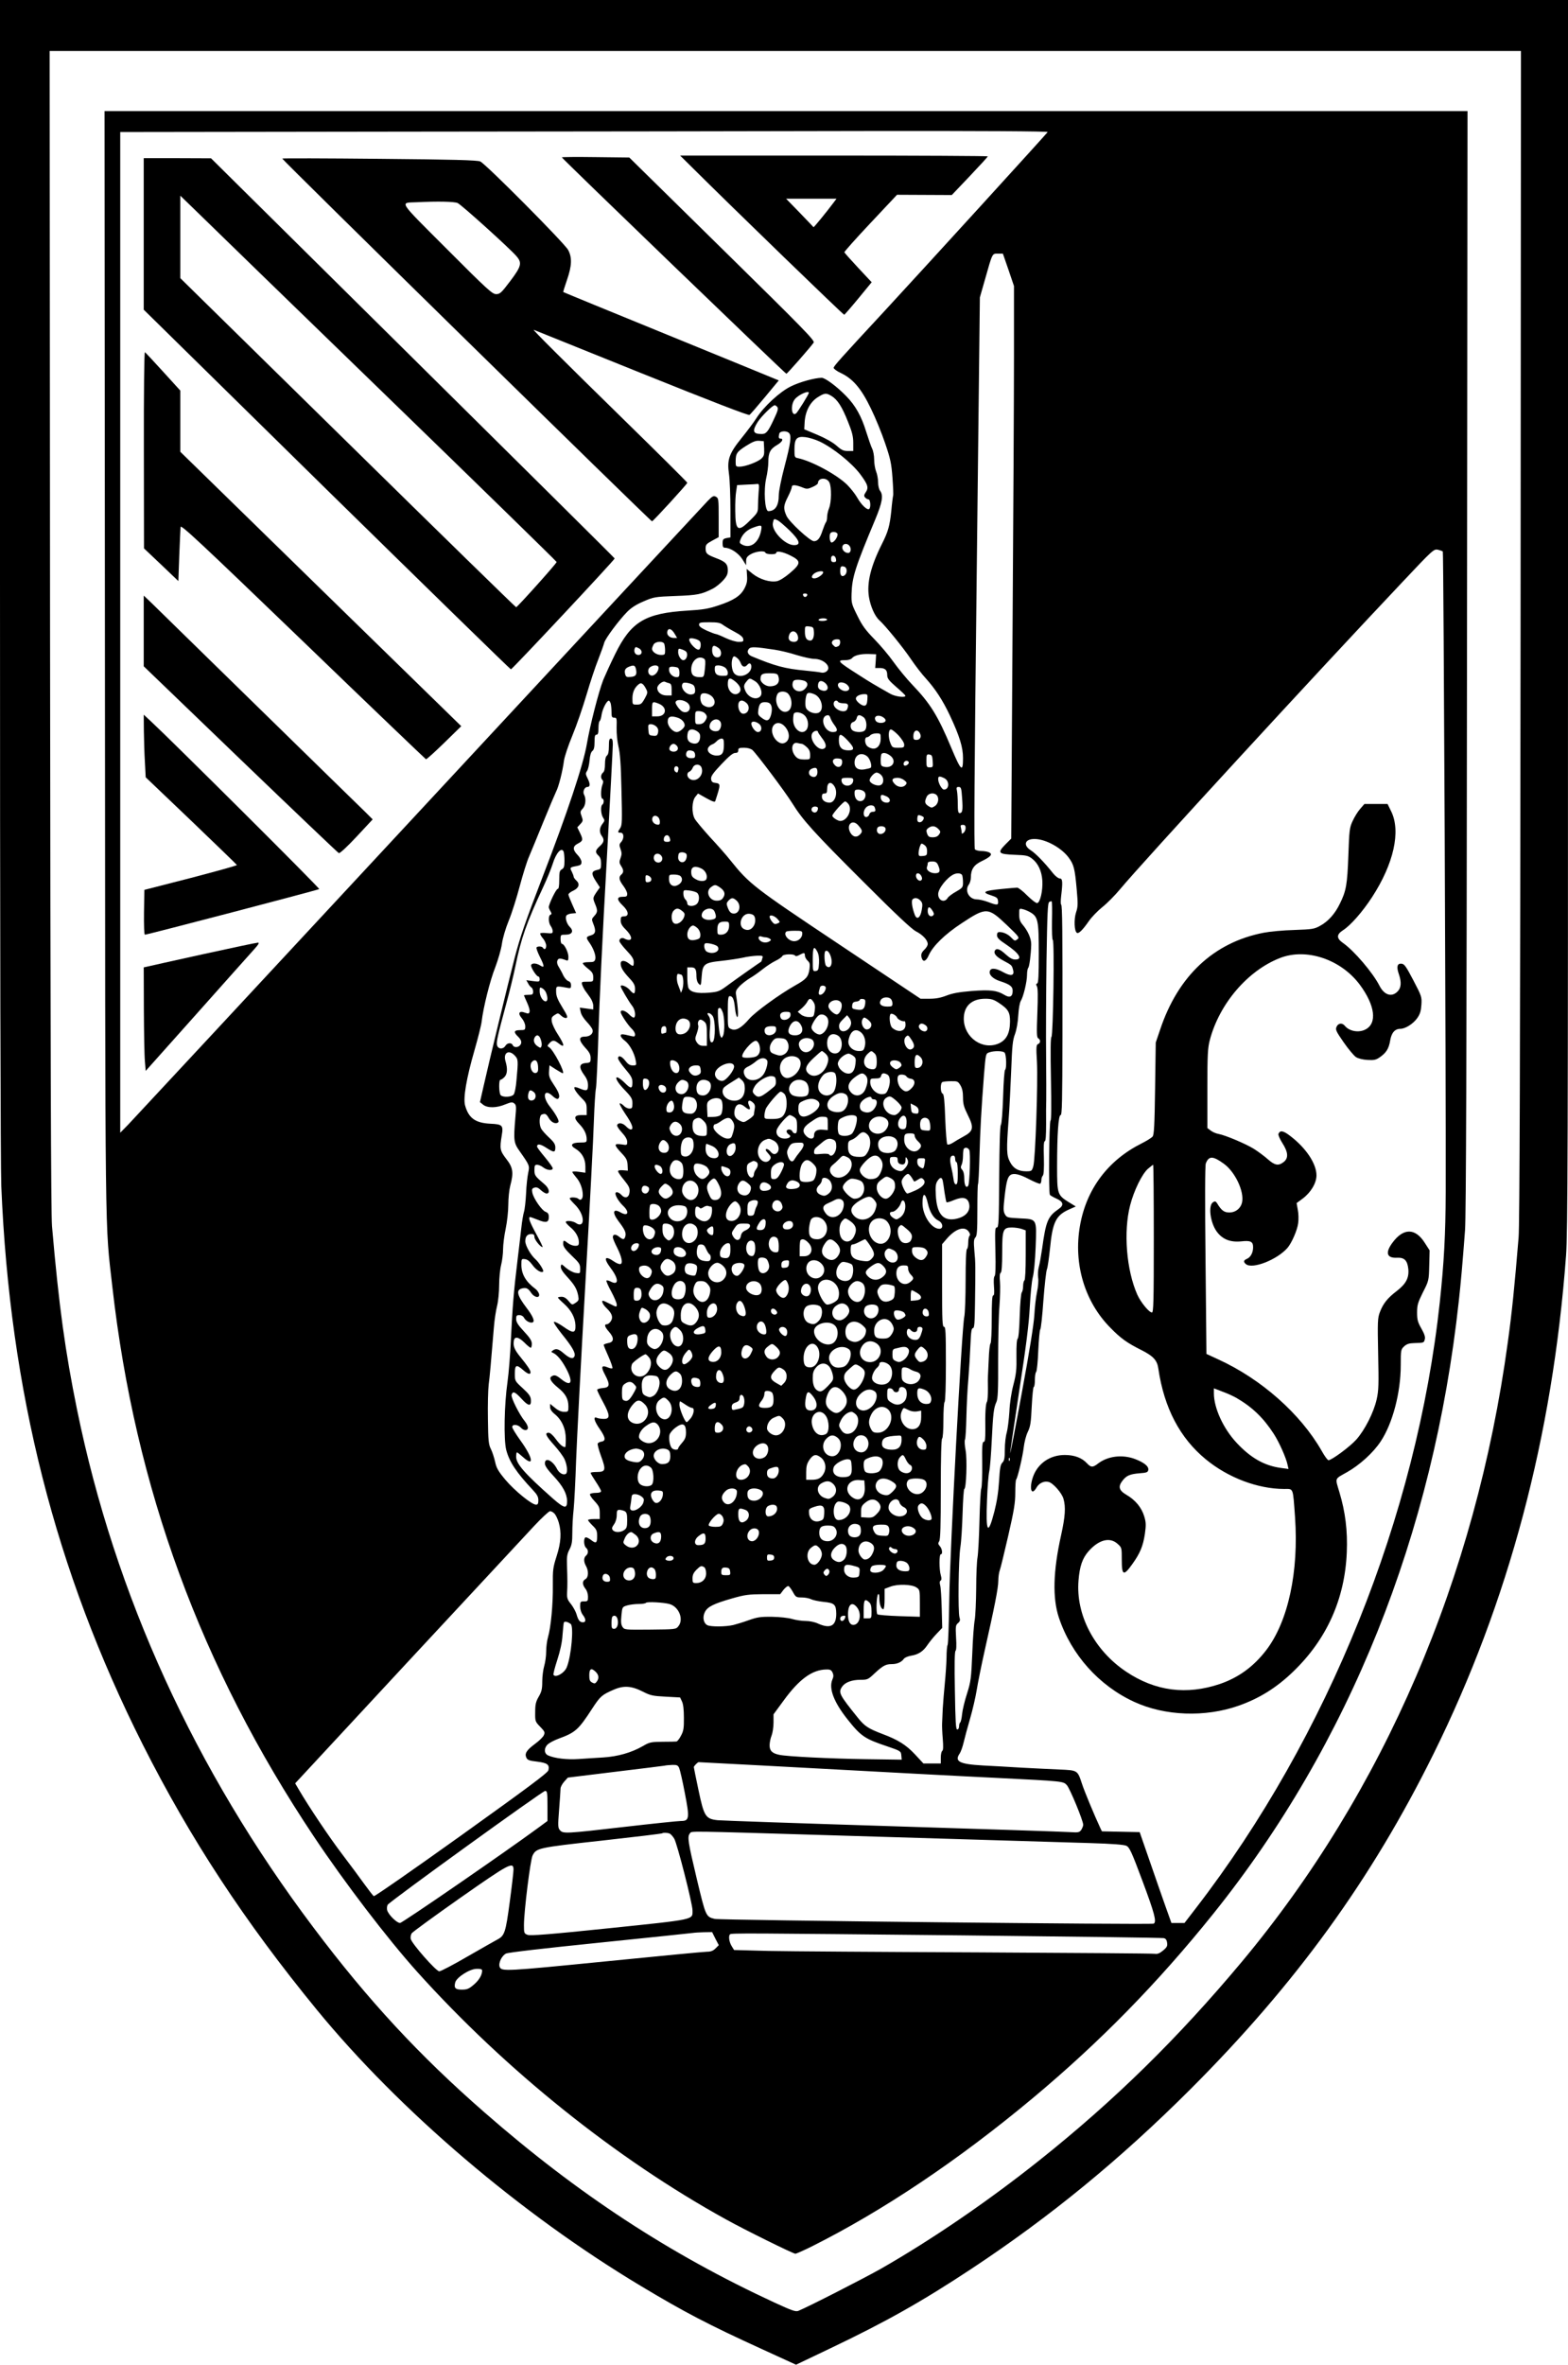 <?xml version="1.0" standalone="no"?>
<!DOCTYPE svg PUBLIC "-//W3C//DTD SVG 20010904//EN"
 "http://www.w3.org/TR/2001/REC-SVG-20010904/DTD/svg10.dtd">
<svg version="1.0" xmlns="http://www.w3.org/2000/svg"
 width="1200pt" height="1809pt" viewBox="0 0 1200 1809"
 preserveAspectRatio="xMidYMid meet">

<g transform="translate(0,1809) scale(0.1,-0.1)"
fill="#000000" stroke="none">
<path d="M0 13673 c0 -2746 4 -4509 10 -4658 65 -1569 413 -2941 1083 -4271
363 -719 778 -1352 1331 -2027 633 -772 1558 -1561 2481 -2114 335 -201 517
-296 929 -484 l258 -118 262 125 c428 204 701 358 1081 609 605 400 1137 836
1676 1374 806 806 1384 1603 1860 2565 574 1160 911 2425 1014 3811 13 173 15
834 15 4903 l0 4702 -6000 0 -6000 0 0 -4417z m11637 -440 c-3 -3236 -7 -4507
-15 -4608 -31 -376 -51 -575 -83 -805 -246 -1802 -949 -3437 -2038 -4740 -486
-581 -973 -1059 -1546 -1515 -393 -313 -823 -607 -1217 -832 -130 -73 -548
-287 -628 -320 -21 -8 -47 1 -180 62 -807 373 -1508 832 -2221 1455 -501 437
-892 859 -1310 1415 -909 1207 -1519 2543 -1809 3960 -91 447 -139 792 -192
1405 -8 100 -12 1284 -15 4563 l-3 4427 5630 0 5630 0 -3 -4467z"/>
<path d="M803 13028 c3 -4597 -1 -4267 57 -4783 174 -1537 677 -2908 1543
-4205 235 -352 562 -780 791 -1035 676 -751 1521 -1429 2363 -1893 146 -81
513 -262 530 -262 7 0 64 25 126 56 545 273 1124 661 1694 1137 511 427 954
879 1378 1407 1042 1298 1685 2902 1879 4685 16 145 28 278 48 545 8 114 12
1276 15 4358 l4 4202 -5216 0 -5215 0 3 -4212z m7215 4052 c-3 -8 -948 -1044
-1254 -1375 -334 -360 -384 -416 -384 -429 0 -7 25 -26 56 -40 92 -44 156
-119 229 -271 35 -71 84 -191 109 -266 40 -117 48 -153 56 -262 5 -70 8 -132
5 -139 -2 -7 -9 -60 -14 -118 -12 -113 -24 -157 -71 -250 -86 -171 -117 -297
-100 -406 12 -73 45 -148 80 -179 44 -39 183 -210 242 -298 33 -49 84 -115
113 -146 73 -81 130 -168 185 -285 74 -158 100 -243 100 -325 0 -113 -15 -100
-90 79 -103 246 -160 338 -299 483 -43 45 -107 123 -142 172 -35 50 -101 128
-147 175 -67 69 -93 103 -130 179 -45 90 -47 98 -45 170 4 127 28 201 182 569
53 128 63 183 36 218 -8 10 -15 40 -15 65 0 26 -7 63 -15 82 -8 20 -15 61 -15
91 0 30 -7 67 -15 83 -8 15 -28 74 -46 130 -36 118 -82 201 -154 274 -71 73
-160 139 -187 139 -54 -1 -168 -32 -236 -66 -84 -41 -208 -155 -264 -244 -19
-30 -70 -98 -112 -150 -97 -120 -113 -167 -97 -277 6 -40 11 -166 11 -279 l0
-205 -30 -5 c-26 -6 -30 -11 -30 -40 0 -26 4 -34 18 -34 42 -1 102 -40 132
-86 l30 -48 0 31 c0 25 7 36 33 52 38 23 108 32 115 13 4 -14 82 -16 82 -2 0
19 51 10 110 -20 82 -41 81 -61 -5 -134 -40 -34 -79 -58 -100 -62 -53 -10
-130 14 -184 56 l-47 38 3 -52 c3 -39 -1 -61 -19 -96 -30 -58 -82 -92 -199
-131 -78 -26 -119 -33 -238 -40 -325 -20 -432 -85 -554 -334 -35 -71 -75 -159
-90 -195 -35 -89 -102 -350 -126 -492 -28 -161 -148 -523 -342 -1025 -126
-328 -169 -451 -209 -605 -56 -217 -197 -799 -239 -986 l-28 -123 25 -20 c33
-26 103 -25 169 3 45 18 54 19 69 7 15 -12 16 -25 8 -109 -15 -174 -12 -193
32 -255 78 -111 78 -111 66 -168 -6 -29 -14 -99 -16 -157 -3 -58 -10 -121 -16
-140 -6 -19 -15 -73 -20 -120 -5 -47 -19 -161 -30 -255 -28 -229 -38 -352 -50
-600 -5 -115 -17 -262 -26 -325 -25 -174 -30 -441 -10 -521 24 -92 78 -173
204 -307 32 -34 42 -52 42 -78 0 -26 -4 -34 -18 -34 -33 0 -165 108 -234 190
-55 66 -69 90 -79 138 -7 31 -21 75 -32 97 -18 35 -21 64 -23 230 -2 105 1
224 6 265 9 68 16 153 40 440 4 52 15 124 24 160 9 36 16 107 16 160 0 53 7
122 15 153 8 32 15 86 15 121 0 35 9 105 20 157 11 53 20 134 20 184 0 50 7
115 15 145 27 100 21 139 -30 204 -49 64 -52 78 -35 181 13 77 5 85 -87 89
-116 6 -167 43 -194 141 -15 56 10 205 72 420 27 94 52 193 55 220 12 106 64
315 104 415 22 58 45 138 51 179 6 44 28 119 53 180 24 58 61 177 84 264 23
86 54 187 71 225 16 37 65 157 110 267 45 110 89 214 97 230 19 35 50 157 60
236 4 30 33 117 65 194 32 77 80 217 108 312 28 95 68 216 90 270 21 54 41
110 45 126 8 32 111 171 177 238 31 31 70 56 125 79 76 33 86 35 244 41 167 6
198 12 287 57 21 11 56 39 76 61 29 32 37 49 37 79 0 47 -18 66 -91 93 -70 27
-79 35 -79 74 0 28 6 35 50 59 l50 27 0 149 c0 141 -1 150 -21 160 -17 10 -26
6 -63 -32 -23 -24 -1018 -1094 -2210 -2378 -1193 -1284 -2195 -2362 -2227
-2395 l-59 -60 0 3828 0 3827 2188 3 c1203 1 2801 3 3550 5 859 1 1362 -2
1360 -8z m-300 -1054 l42 -124 0 -538 c0 -297 -5 -1248 -11 -2114 l-10 -1575
-47 -47 c-61 -63 -52 -72 76 -77 85 -3 100 -6 130 -29 46 -35 74 -94 79 -167
5 -75 -16 -169 -39 -173 -9 -2 -41 23 -76 57 -33 34 -68 61 -78 61 -11 0 -62
-5 -115 -10 -142 -14 -161 -25 -81 -50 39 -13 48 -19 50 -42 4 -34 -5 -35 -76
-8 -29 11 -68 20 -86 20 -60 0 -96 68 -61 114 8 11 15 35 15 53 0 62 23 97 82
125 69 33 87 53 59 67 -11 6 -37 11 -59 11 -22 0 -45 6 -51 13 -8 10 -4 570
14 2118 l24 2104 40 140 c57 202 54 195 98 195 l38 0 43 -124z m-1528 -941 c0
-11 -84 -146 -97 -157 -36 -29 -45 64 -11 107 26 34 108 71 108 50z m175 -25
c45 -28 80 -83 125 -197 31 -76 40 -112 40 -160 l0 -63 -41 0 c-34 0 -49 7
-87 41 -30 26 -85 57 -147 83 l-100 42 3 55 c5 82 41 152 98 189 56 35 66 36
109 10z m-416 -84 c9 -10 3 -31 -26 -92 -45 -97 -59 -114 -94 -114 -67 0 -74
22 -31 91 29 45 114 129 131 129 5 0 14 -6 20 -14z m89 -198 c21 -21 13 -78
-33 -253 -26 -98 -45 -193 -45 -223 0 -80 -27 -122 -80 -122 -27 0 -37 160
-16 253 9 38 16 93 16 122 0 72 14 100 67 131 40 23 53 49 25 49 -13 0 -15 11
-8 38 5 20 55 24 74 5z m236 -66 c104 -50 244 -163 309 -249 60 -81 67 -104
41 -141 -12 -18 -13 -26 -4 -37 7 -8 19 -15 26 -15 16 0 20 -65 5 -74 -15 -10
-61 34 -91 88 -16 28 -51 72 -77 98 -80 78 -269 180 -375 203 -27 5 -28 8 -28
67 0 83 17 102 84 94 27 -3 76 -18 110 -34z m-426 -52 c2 -48 -1 -59 -21 -78
-28 -26 -124 -62 -167 -62 -28 0 -30 2 -30 38 0 63 9 76 78 120 52 33 75 42
102 40 l35 -3 3 -55z m499 -260 c18 -35 16 -153 -2 -197 -8 -19 -15 -50 -15
-67 0 -18 -4 -36 -9 -41 -5 -6 -16 -34 -26 -63 -19 -59 -37 -82 -66 -82 -29 0
-189 147 -210 194 -25 56 -24 77 11 146 17 33 30 67 30 76 0 18 31 16 87 -7
27 -11 37 -10 72 6 23 10 41 23 41 30 0 41 67 45 87 5z m-541 -72 c-3 -35 -5
-85 -5 -111 0 -45 -3 -51 -60 -107 -93 -94 -113 -81 -114 72 -1 57 2 124 7
150 l7 47 72 4 c40 1 78 4 85 5 11 2 13 -12 8 -60z m147 -219 c12 -6 52 -41
90 -77 78 -77 89 -112 34 -112 -70 0 -175 111 -162 170 7 34 8 34 38 19z
m-128 -76 c-18 -99 -88 -147 -154 -104 -12 8 -12 14 -2 39 17 40 51 71 98 87
61 22 66 20 58 -22z m585 -31 c0 -24 -28 -62 -46 -62 -14 0 -21 60 -7 73 14
15 53 7 53 -11z m88 -84 c20 -20 15 -58 -7 -58 -27 0 -50 26 -44 50 6 22 33
26 51 8z m4544 -47 c6 -5 25 -4135 22 -4901 -1 -323 -13 -539 -45 -840 -176
-1635 -856 -3326 -1867 -4637 l-87 -113 -50 0 -50 0 -44 123 c-24 67 -78 223
-121 347 l-78 225 -144 3 -145 3 -13 27 c-45 97 -121 279 -140 338 -34 103
-32 102 -174 108 -66 3 -195 9 -286 14 -91 6 -226 13 -300 17 -178 10 -218 31
-175 92 8 12 22 50 30 85 8 34 30 116 49 181 19 65 42 164 51 220 9 56 36 190
60 297 76 337 105 483 105 537 0 28 5 64 11 80 6 15 35 135 65 265 45 196 54
253 54 331 0 51 3 97 7 100 11 12 50 178 58 247 4 36 17 88 30 115 21 43 25
72 31 198 4 81 11 147 15 147 5 0 9 24 9 53 0 29 4 57 10 63 5 5 13 79 16 164
4 85 11 157 15 160 5 3 16 102 24 220 9 118 21 226 27 240 6 14 16 87 24 162
19 197 45 251 143 295 l54 24 -57 35 c-83 52 -86 63 -86 266 0 252 10 398 27
398 11 0 13 104 14 603 1 816 -1 1001 -10 1007 -4 3 -4 32 0 65 13 108 11 135
-10 135 -11 0 -35 18 -53 41 -64 81 -133 152 -170 175 -61 39 -44 87 30 86 84
0 207 -68 262 -144 38 -52 46 -83 60 -240 10 -113 10 -133 -5 -178 -17 -52
-14 -144 7 -156 13 -8 44 22 89 87 21 31 68 80 104 109 37 29 99 92 138 139
173 208 1501 1652 2165 2354 227 241 235 248 266 242 17 -4 34 -10 38 -14z
m-4644 -59 c3 -17 -2 -22 -17 -22 -16 0 -21 6 -21 26 0 33 33 30 38 -4z m66
-58 c20 -8 21 -48 1 -64 -20 -16 -35 -4 -35 29 0 38 7 45 34 35z m-164 -42 c0
-14 -33 -39 -57 -45 -33 -7 -40 13 -13 35 23 18 70 25 70 10z m-122 -174 c-6
-18 -25 -20 -31 -3 -5 10 0 15 14 15 12 0 19 -5 17 -12z m152 -188 c0 -5 -16
-10 -36 -10 -21 0 -33 4 -29 10 3 6 19 10 36 10 16 0 29 -4 29 -10z m-799 -39
c14 -10 53 -34 89 -53 46 -24 66 -41 68 -56 3 -19 -1 -22 -35 -22 -21 0 -65
13 -101 30 -35 17 -68 30 -74 30 -6 0 -37 12 -69 26 -41 19 -59 32 -59 45 0
17 9 19 79 19 62 0 83 -4 102 -19z m697 -45 c5 -43 -6 -76 -26 -76 -29 0 -42
21 -42 68 0 43 0 43 33 40 27 -3 33 -7 35 -32z m-1065 -24 l19 -32 -25 0 c-33
0 -57 24 -50 50 8 29 33 21 56 -18z m939 -6 c14 -33 4 -56 -25 -56 -35 0 -50
21 -37 54 12 34 46 35 62 2z m-746 -52 c13 -17 6 -64 -10 -64 -28 1 -84 69
-69 84 11 10 67 -4 79 -20z m1074 -8 c0 -13 -7 -27 -16 -30 -21 -8 -20 -8 -39
10 -20 20 -3 44 31 44 19 0 24 -5 24 -24z m-1346 -12 c3 -9 6 -31 6 -50 0 -32
-2 -34 -32 -34 -33 0 -68 24 -68 47 0 7 6 22 12 33 16 25 73 28 82 4z m414
-30 c28 -19 27 -67 -1 -72 -28 -5 -47 17 -47 54 0 38 13 43 48 18z m-607 -4
c28 -16 25 -50 -5 -50 -24 0 -37 22 -29 48 6 15 9 15 34 2z m1037 -10 c41 -6
117 -24 169 -41 53 -16 113 -29 133 -29 77 0 139 -64 94 -97 -10 -8 -28 -11
-39 -8 -11 3 -65 10 -120 15 -159 15 -233 35 -413 110 -29 13 -38 36 -21 56
14 18 45 17 197 -6z m-680 -12 c22 -18 8 -68 -19 -68 -18 0 -39 34 -39 61 0
27 3 30 23 23 12 -3 28 -11 35 -16z m1454 -75 l-4 -53 34 0 c42 0 58 -15 58
-54 0 -26 12 -41 69 -91 39 -33 70 -63 70 -67 2 -17 -78 -7 -116 15 -120 68
-153 87 -241 144 -162 103 -171 113 -103 113 22 0 44 6 51 15 18 22 67 34 130
32 l55 -2 -3 -52z m-1060 23 c10 -7 22 -25 27 -39 12 -30 32 -35 51 -12 15 18
30 11 30 -15 0 -60 -94 -96 -132 -50 -18 22 -24 82 -12 114 7 19 14 20 36 2z
m-254 -5 c11 -6 12 -24 7 -75 -7 -65 -8 -66 -37 -66 -49 0 -68 16 -68 59 0 66
54 111 98 82z m-522 -75 c11 -45 2 -61 -38 -64 -33 -3 -38 0 -44 22 -7 30 1
44 30 56 35 14 45 11 52 -14z m174 6 c0 -30 -30 -63 -53 -60 -29 4 -36 47 -11
65 27 19 64 17 64 -5z m508 2 c12 -8 22 -26 22 -40 0 -21 -4 -24 -38 -24 -45
0 -62 14 -62 52 0 24 4 28 28 28 15 0 38 -7 50 -16z m-364 0 c10 -4 16 -18 16
-40 0 -28 -4 -34 -22 -34 -29 0 -58 28 -58 57 0 18 5 23 24 23 13 0 31 -3 40
-6z m770 -60 c20 -52 -4 -84 -63 -84 -32 0 -71 30 -71 54 0 38 12 46 70 46 44
0 59 -4 64 -16z m-325 -49 c36 -31 47 -61 31 -80 -33 -39 -90 0 -90 61 0 51
14 56 59 19z m148 5 c39 -23 64 -90 43 -115 -29 -35 -94 -12 -116 41 -15 35
-13 45 14 77 19 21 20 21 59 -3z m384 0 c24 -14 24 -35 -1 -60 -41 -41 -108
-7 -93 48 4 17 13 22 40 22 19 0 43 -5 54 -10z m-1038 -17 c13 -4 17 -16 17
-49 l0 -44 -39 0 c-40 0 -71 25 -71 57 0 22 40 55 58 48 9 -4 25 -10 35 -12z
m1189 5 c41 -34 22 -77 -26 -58 -18 6 -26 17 -26 33 0 38 22 48 52 25z m-1367
-49 c13 -25 12 -31 -11 -73 -23 -41 -30 -46 -60 -46 -34 0 -34 0 -34 48 0 47
17 84 50 109 18 14 34 3 55 -38z m362 30 c7 -6 13 -24 13 -39 0 -22 -6 -29
-25 -32 -45 -9 -96 57 -68 86 10 10 62 -1 80 -15z m1175 4 c22 -20 23 -39 3
-47 -34 -13 -86 28 -69 55 9 15 46 10 66 -8z m-450 -70 c35 -40 33 -114 -2
-133 -56 -30 -114 66 -80 131 13 24 61 25 82 2z m-579 -25 c45 -54 -11 -104
-71 -62 -25 17 -31 78 -9 88 21 9 61 -4 80 -26z m782 20 c55 -25 75 -119 30
-140 -30 -13 -80 5 -96 35 -10 18 -6 88 7 109 7 11 28 10 59 -4z m403 -40 c-2
-32 -8 -44 -21 -46 -21 -4 -67 34 -67 54 0 18 29 33 63 34 27 0 28 -2 25 -42z
m-1375 -26 c27 -24 19 -66 -14 -70 -19 -2 -33 5 -53 28 -14 17 -26 38 -26 45
0 28 60 26 93 -3z m-589 -4 c3 -13 6 -42 6 -65 0 -37 3 -43 21 -43 19 0 20 -5
18 -77 -1 -47 5 -104 14 -143 12 -48 19 -136 23 -332 6 -239 5 -269 -9 -292
-22 -32 -21 -36 3 -36 26 0 28 -45 3 -72 -14 -16 -15 -23 -4 -53 10 -28 10
-42 0 -69 -11 -29 -10 -38 4 -60 21 -31 21 -50 2 -66 -22 -19 -18 -42 15 -86
16 -21 30 -49 30 -61 0 -20 -5 -23 -35 -23 -46 0 -46 -22 -1 -65 48 -45 53
-85 11 -85 -21 0 -25 -5 -25 -31 0 -23 10 -42 40 -71 42 -43 53 -78 23 -78
-10 0 -24 4 -32 9 -19 12 -41 3 -41 -17 0 -8 25 -41 55 -73 42 -44 55 -65 55
-88 0 -36 -4 -37 -37 -11 -34 26 -63 26 -63 -1 0 -29 17 -58 66 -111 35 -37
44 -55 44 -83 0 -43 -9 -44 -43 -5 -23 25 -67 42 -67 25 0 -11 65 -121 87
-148 23 -28 31 -81 15 -91 -5 -3 -22 8 -37 24 -29 30 -65 40 -65 18 0 -16 55
-100 85 -128 14 -13 25 -32 25 -43 0 -16 -5 -18 -27 -13 -72 18 -83 18 -83 3
0 -8 15 -26 33 -39 36 -28 72 -94 82 -150 7 -37 6 -38 -23 -38 -22 0 -36 9
-56 35 -28 37 -56 46 -56 19 0 -9 25 -46 55 -81 46 -54 55 -71 55 -104 0 -47
-12 -49 -52 -9 -86 86 -99 49 -14 -41 59 -61 66 -74 66 -109 0 -35 -3 -40 -23
-40 -13 0 -32 9 -42 20 -10 11 -24 20 -31 20 -7 0 11 -35 41 -80 54 -78 68
-120 42 -120 -8 0 -24 11 -37 25 -25 26 -60 30 -67 8 -3 -7 14 -32 36 -56 27
-29 41 -54 41 -71 0 -27 -1 -27 -45 -20 -58 8 -58 -3 1 -66 38 -40 45 -55 47
-92 l2 -43 -37 3 c-24 2 -38 -1 -38 -8 0 -6 20 -36 46 -67 38 -47 45 -62 42
-92 -4 -43 -34 -53 -63 -21 -19 21 -45 27 -45 10 0 -20 28 -65 59 -94 51 -49
38 -83 -19 -51 -59 34 -67 1 -17 -66 48 -63 60 -88 53 -115 -8 -29 -16 -30
-50 -3 -27 21 -46 18 -46 -6 0 -8 14 -42 31 -75 39 -77 49 -130 24 -130 -9 0
-29 8 -43 18 -75 52 -87 30 -28 -49 62 -82 63 -135 1 -103 -15 8 -31 12 -34 8
-3 -3 13 -41 37 -84 23 -43 42 -88 42 -99 0 -21 -1 -21 -50 4 -27 14 -52 25
-55 25 -15 0 -1 -30 26 -56 43 -41 53 -71 34 -100 -8 -13 -22 -24 -30 -24 -23
0 -18 -19 15 -57 42 -47 40 -79 -5 -87 -19 -4 -35 -10 -35 -14 0 -4 16 -44 37
-90 20 -45 33 -85 30 -88 -4 -4 -20 -1 -36 6 -48 20 -54 5 -20 -58 40 -76 36
-96 -18 -100 -24 -2 -43 -8 -43 -14 0 -6 21 -49 46 -95 54 -100 55 -128 4
-127 -19 0 -43 4 -52 8 -31 14 -21 -25 23 -87 44 -64 47 -90 11 -95 -13 -2
-25 -9 -28 -15 -2 -7 9 -50 26 -96 39 -106 35 -121 -31 -121 -27 0 -49 -3 -49
-7 0 -5 18 -35 40 -68 22 -33 40 -65 40 -72 0 -8 -14 -13 -39 -13 -22 0 -43
-4 -46 -10 -3 -5 12 -29 35 -53 35 -38 40 -50 40 -91 l0 -46 -45 0 c-25 0 -45
-4 -45 -8 0 -4 16 -23 35 -42 30 -29 35 -40 35 -82 0 -53 -9 -58 -47 -28 -14
11 -32 20 -39 20 -19 0 -18 -64 1 -80 19 -16 19 -44 0 -60 -19 -16 -19 -47 0
-80 21 -38 19 -87 -5 -100 -25 -14 -25 -40 0 -73 12 -14 20 -40 20 -61 0 -33
-2 -36 -30 -36 -28 0 -30 -2 -30 -39 0 -23 8 -48 20 -64 25 -32 26 -57 1 -57
-24 0 -36 16 -49 62 -6 20 -25 55 -42 77 -28 34 -32 47 -30 88 3 54 3 103 -1
213 -2 61 1 83 19 117 18 34 22 59 22 128 0 47 4 127 10 178 5 51 14 220 19
377 6 157 37 758 70 1335 33 578 63 1145 66 1260 4 116 11 228 16 251 4 22 13
213 19 425 6 211 33 784 61 1273 27 489 49 909 49 932 0 32 -4 44 -15 44 -12
0 -15 -13 -15 -59 0 -40 -5 -63 -15 -71 -10 -8 -15 -30 -15 -65 0 -35 -5 -57
-15 -65 -17 -14 -20 -41 -5 -56 8 -8 8 -19 0 -38 -13 -35 -13 -106 0 -106 6 0
10 -9 10 -19 0 -11 -4 -23 -10 -26 -15 -9 -12 -73 5 -99 14 -21 14 -25 -5 -49
-23 -30 -25 -64 -5 -91 22 -29 18 -50 -15 -79 -35 -32 -37 -47 -10 -72 14 -13
20 -31 20 -61 0 -39 -2 -43 -31 -49 -43 -10 -46 -28 -10 -84 l32 -49 -26 -37
c-29 -44 -29 -45 -10 -92 20 -48 19 -62 -7 -90 -20 -22 -21 -26 -9 -56 24 -58
20 -81 -16 -92 -39 -11 -40 -17 -13 -55 32 -45 52 -101 46 -126 -6 -21 -12
-24 -51 -24 -25 0 -45 -4 -45 -9 0 -5 18 -24 40 -41 33 -26 40 -38 40 -66 0
-34 0 -34 -46 -34 -42 0 -45 -1 -39 -22 4 -13 14 -32 21 -43 8 -11 26 -35 39
-54 14 -19 25 -47 25 -63 l0 -30 -51 7 -52 7 7 -33 c3 -19 23 -51 45 -74 21
-22 42 -50 45 -61 9 -30 -18 -54 -60 -54 -48 0 -45 -30 6 -86 31 -33 40 -52
40 -78 0 -33 -2 -35 -37 -38 -50 -4 -55 -32 -14 -89 22 -29 31 -53 31 -81 0
-43 -10 -47 -65 -24 -18 8 -36 12 -38 9 -9 -8 17 -46 56 -85 32 -31 37 -42 37
-82 l0 -46 -40 0 c-57 0 -62 -22 -17 -68 38 -39 57 -78 57 -118 0 -22 -4 -24
-49 -24 -68 0 -83 -21 -36 -48 48 -29 75 -76 75 -135 l0 -48 -50 7 c-27 4 -50
3 -50 -1 0 -4 13 -22 29 -41 31 -34 51 -89 51 -136 0 -31 -17 -45 -33 -29 -13
13 -67 15 -67 3 0 -4 16 -23 35 -42 40 -38 65 -87 65 -124 0 -33 -22 -43 -52
-22 -24 17 -78 22 -78 7 0 -5 15 -22 34 -38 41 -33 66 -77 66 -115 0 -24 -4
-28 -29 -28 -15 0 -40 9 -54 20 -33 26 -37 25 -37 -6 0 -19 17 -43 65 -89 58
-55 65 -66 65 -100 0 -38 0 -38 -36 -32 -19 3 -52 21 -72 38 -36 32 -37 32
-40 11 -2 -16 12 -40 48 -79 58 -63 75 -93 85 -145 6 -32 4 -38 -20 -54 -27
-18 -27 -18 -54 14 -18 22 -35 32 -53 32 -16 0 -28 -3 -28 -6 0 -4 20 -24 45
-46 56 -50 87 -107 89 -167 2 -61 -17 -63 -92 -10 -33 23 -65 40 -72 37 -7 -2
19 -41 60 -93 79 -97 106 -145 97 -169 -10 -25 -35 -19 -80 19 -42 37 -62 42
-87 24 -12 -8 -12 -12 -2 -16 34 -13 72 -59 107 -126 54 -104 36 -138 -40 -77
-40 32 -52 35 -74 21 -21 -13 -5 -42 49 -86 58 -46 80 -87 80 -144 0 -40 -1
-41 -33 -41 -21 0 -45 10 -70 31 l-37 30 0 -25 c0 -16 12 -35 36 -54 54 -44
84 -112 84 -189 0 -35 -2 -63 -4 -63 -19 0 -41 19 -72 61 -21 29 -43 49 -55
49 -33 0 -21 -25 42 -95 34 -38 70 -86 80 -109 20 -45 25 -101 9 -111 -19 -11
-50 6 -66 36 -34 68 -94 95 -94 44 0 -18 20 -47 66 -96 72 -77 103 -135 104
-192 0 -61 -21 -57 -108 19 -218 193 -282 266 -282 321 0 18 3 33 6 33 4 0 24
-16 45 -35 91 -82 79 -8 -21 130 -33 46 -60 90 -60 99 0 23 43 20 65 -4 23
-26 55 -26 55 -1 0 11 -10 32 -23 48 -43 52 -108 183 -102 203 10 31 26 24 77
-31 52 -57 74 -59 71 -9 -1 27 -13 45 -62 90 -61 56 -61 56 -61 113 0 67 12
72 63 27 37 -32 57 -38 57 -17 0 15 -23 50 -78 117 -44 54 -56 82 -50 121 5
38 34 34 80 -10 22 -23 45 -41 50 -41 4 0 8 14 8 30 0 23 -14 46 -60 95 -46
49 -60 72 -60 95 0 25 4 30 25 30 14 0 29 -8 35 -20 13 -25 47 -43 66 -36 19
7 3 47 -46 111 -73 96 -83 137 -35 149 32 8 47 1 70 -34 25 -38 70 -43 60 -7
-4 12 -16 29 -27 37 -74 55 -108 113 -108 185 0 44 1 46 27 43 19 -2 37 -16
58 -45 28 -39 68 -63 82 -50 7 8 -31 68 -58 93 -37 32 -79 106 -79 139 0 37
16 55 47 55 17 0 23 -6 23 -23 0 -20 46 -77 62 -77 4 0 -18 45 -48 100 -51 93
-64 130 -47 130 4 0 31 -10 59 -21 63 -26 84 -21 84 21 0 23 -6 33 -25 40 -29
11 -92 102 -101 146 -5 27 -3 33 16 39 16 5 29 0 49 -19 15 -14 35 -26 44 -26
28 0 20 40 -14 69 -75 64 -79 69 -79 111 0 34 3 40 21 40 11 0 32 -9 46 -20
29 -23 73 -27 73 -7 0 7 -27 45 -60 85 -33 39 -60 75 -60 81 0 23 24 21 69 -8
60 -39 71 -39 71 1 0 24 -10 41 -49 77 -27 25 -54 56 -60 68 -17 33 -14 100 5
107 27 10 34 7 55 -29 20 -33 54 -47 72 -29 9 9 -19 61 -64 118 -64 80 -45
145 22 80 15 -14 32 -23 38 -20 21 13 11 47 -30 107 -34 51 -40 66 -37 105 l3
45 48 -31 c26 -16 50 -30 53 -30 23 0 -72 181 -104 199 -15 9 -15 11 2 30 24
26 37 26 69 1 51 -41 50 -17 -3 66 -23 34 -43 78 -47 97 -4 30 -2 37 21 52 26
17 28 17 51 -5 14 -13 31 -20 40 -17 12 5 6 20 -32 82 -35 57 -47 86 -47 118
-1 46 -1 46 77 32 35 -7 37 -6 37 18 0 17 -7 28 -21 32 -11 4 -28 23 -38 43
-9 21 -25 49 -34 64 -12 17 -16 35 -12 48 7 22 21 22 69 4 13 -5 16 1 16 27 0
35 -32 99 -50 99 -5 0 -10 16 -10 35 0 34 1 35 39 35 49 0 64 27 32 59 -23 23
-36 64 -28 85 3 8 22 16 41 18 l35 3 -29 65 c-16 36 -30 71 -30 77 0 7 17 21
38 30 43 21 52 51 22 78 -11 10 -20 23 -20 29 0 6 -7 23 -14 38 -17 31 -15 34
37 43 30 6 37 11 37 31 0 13 -13 37 -30 54 -38 39 -38 65 -1 85 43 22 45 30
21 81 l-22 45 23 25 c21 22 22 27 10 60 -12 32 -11 38 8 58 23 24 28 75 11
107 -13 22 3 59 25 59 22 0 23 23 3 63 -17 34 -18 41 -5 60 8 12 16 49 19 81
3 39 11 63 21 71 12 9 17 28 17 69 0 43 3 56 15 56 11 0 15 12 15 49 0 28 4
52 9 55 5 3 12 25 15 49 7 44 39 107 55 107 5 0 11 -10 15 -22z m1038 5 c33
-29 17 -83 -24 -83 -20 0 -38 29 -38 63 0 41 29 50 62 20z m703 7 c3 -5 22
-10 41 -10 34 0 41 -10 28 -44 -15 -39 -104 -5 -104 40 0 24 23 34 35 14z
m-1371 -14 c66 -28 56 -96 -14 -96 l-40 0 0 55 c0 60 3 62 54 41z m859 -16 c6
-16 5 -41 -2 -68 -14 -49 -33 -54 -76 -20 -24 19 -26 25 -21 62 8 47 20 57 61
54 21 -2 32 -10 38 -28z m-509 -56 c20 -19 20 -34 0 -62 -10 -14 -25 -22 -45
-22 -28 0 -29 1 -29 50 0 49 1 50 29 50 16 0 37 -7 45 -16z m766 -19 c27 -29
32 -83 11 -109 -36 -43 -101 7 -101 77 0 24 3 47 7 50 15 16 61 6 83 -18z
m195 -17 c4 -13 18 -38 32 -56 27 -36 23 -52 -13 -52 -71 0 -106 125 -37 129
6 1 15 -9 18 -21z m253 6 c25 -17 31 -81 10 -102 -15 -15 -63 -16 -89 -2 -26
15 -26 60 1 67 11 3 23 16 26 29 7 28 21 30 52 8z m161 -9 c19 -18 5 -35 -29
-35 -18 0 -33 7 -39 18 -21 39 31 51 68 17z m-1580 4 c30 -11 51 -35 51 -58 0
-18 -39 -51 -60 -51 -31 0 -70 44 -70 79 0 40 23 49 79 30z m324 -30 c14 -22
1 -66 -21 -71 -30 -8 -62 9 -62 33 0 49 59 76 83 38z m297 -17 c26 -21 20 -62
-10 -62 -19 0 -50 40 -50 65 0 21 33 19 60 -3z m195 -18 c45 -48 42 -114 -6
-129 -29 -10 -71 23 -85 66 -25 74 39 119 91 63z m-980 -4 c12 -13 15 -27 11
-45 -6 -22 -11 -26 -39 -23 -30 3 -32 6 -35 46 -3 39 -1 42 21 42 13 0 32 -9
42 -20z m313 -36 c17 -12 22 -24 20 -46 -4 -40 -28 -55 -65 -42 -30 10 -39 37
-29 80 8 29 40 32 74 8z m1539 -30 c25 -28 43 -56 43 -70 0 -22 -4 -24 -46
-24 -42 0 -46 2 -59 34 -19 45 -17 106 3 106 9 0 35 -21 59 -46z m-617 27 c0
-4 14 -25 30 -46 31 -39 38 -69 19 -80 -48 -30 -128 82 -87 123 14 14 38 16
38 3z m780 -10 c14 -27 2 -51 -26 -51 -20 0 -24 5 -24 28 0 45 30 59 50 23z
m-300 -41 c0 -52 -30 -85 -68 -75 -15 3 -33 13 -39 22 -17 22 -16 63 1 63 7 0
19 7 26 15 7 8 28 15 46 15 33 0 34 -1 34 -40z m-252 -15 c53 -57 54 -75 5
-75 -51 0 -73 23 -73 77 0 56 14 55 68 -2z m-948 -31 c0 -64 -13 -84 -55 -84
-45 0 -80 32 -65 60 5 10 18 21 29 25 10 3 26 14 36 25 10 11 26 20 37 20 15
0 18 -8 18 -46z m596 6 c6 0 23 -11 38 -25 19 -17 26 -34 26 -60 0 -35 0 -35
-45 -35 -32 0 -50 6 -64 21 -43 46 -34 117 13 105 12 -3 26 -6 32 -6z m-956
-15 c18 -21 5 -45 -25 -45 -14 0 -28 7 -31 15 -7 17 12 45 31 45 7 0 18 -7 25
-15z m578 -32 c33 -30 251 -320 305 -407 80 -129 163 -221 544 -601 250 -250
371 -364 404 -380 52 -27 89 -67 89 -97 0 -10 -11 -29 -25 -42 -25 -24 -30
-41 -19 -70 11 -28 33 -17 52 27 31 70 124 161 251 244 189 125 202 124 346
-13 95 -91 99 -96 80 -110 -17 -13 -21 -12 -43 11 -26 28 -61 45 -93 45 -13 0
-19 -7 -19 -24 0 -19 15 -35 70 -71 100 -67 130 -115 70 -115 -22 0 -43 12
-74 40 -43 40 -69 49 -81 30 -14 -22 8 -49 65 -79 65 -35 64 -34 74 -74 10
-41 -18 -46 -76 -14 -55 31 -93 35 -102 11 -11 -29 21 -61 76 -79 77 -25 98
-41 98 -74 0 -47 -23 -57 -66 -30 -55 33 -106 39 -249 28 -96 -8 -146 -17
-192 -35 -44 -17 -81 -24 -130 -24 l-68 0 -620 414 c-663 442 -689 463 -837
647 -29 37 -99 116 -155 176 -55 61 -108 124 -117 141 -24 46 -21 133 5 166
l21 26 64 -36 c47 -26 65 -32 68 -22 43 133 43 133 -4 140 -18 2 -26 10 -28
29 -2 21 13 43 79 113 58 61 88 86 105 86 17 0 24 6 24 20 0 17 7 20 44 20 27
0 51 -7 64 -17z m-454 -9 c9 -3 16 -17 16 -30 0 -20 -5 -24 -30 -24 -32 0 -47
18 -36 45 6 16 24 19 50 9z m1510 -35 c52 -41 16 -101 -51 -84 -20 5 -23 12
-23 49 0 23 3 46 7 49 12 13 40 7 67 -14z m-176 -6 c22 -20 39 -78 24 -87 -5
-3 -27 -8 -49 -12 -46 -7 -73 12 -73 52 0 61 53 85 98 47z m500 -35 c3 -46 2
-48 -22 -48 -24 0 -26 3 -26 51 0 47 2 50 23 47 19 -3 22 -10 25 -50z m-693
-7 c0 -37 -30 -50 -55 -25 -29 29 -17 56 24 52 25 -2 31 -7 31 -27z m509 0 c8
-12 -21 -34 -33 -27 -6 4 -8 13 -4 21 6 17 29 20 37 6z m-1585 -43 c20 -55
-34 -113 -84 -90 -28 13 -34 49 -9 59 8 3 20 16 25 29 12 32 56 33 68 2z
m-177 -13 c-5 -25 -8 -29 -21 -20 -19 11 -13 47 7 43 11 -2 16 -11 14 -23z
m1064 -21 c0 -32 -21 -47 -48 -32 -25 13 -22 47 5 58 32 13 42 7 43 -26z m488
-23 c26 -28 18 -75 -13 -79 -27 -4 -67 14 -75 34 -7 18 32 64 53 64 10 0 26
-9 35 -19z m481 -23 c43 -19 42 -88 -1 -88 -16 0 -44 50 -44 80 0 23 9 25 45
8z m-695 -16 c0 -24 -19 -42 -45 -42 -26 0 -45 18 -45 42 0 15 8 18 45 18 37
0 45 -3 45 -18z m391 -1 c20 -16 21 -21 10 -35 -18 -22 -57 -20 -81 4 -32 32
-25 50 21 50 15 0 37 -8 50 -19z m-537 -43 c32 -46 9 -128 -35 -128 -34 0 -59
19 -59 45 0 18 5 25 20 25 16 0 20 7 20 33 0 52 27 64 54 25z m979 -93 c7 -92
3 -115 -19 -115 -11 0 -14 17 -14 69 0 38 -3 83 -6 100 -6 26 -4 31 13 31 18
0 21 -9 26 -85z m-750 50 c23 -22 7 -69 -23 -73 -29 -5 -50 21 -50 60 0 24 4
28 29 28 16 0 36 -7 44 -15z m555 -27 c21 -21 14 -66 -13 -84 -23 -15 -27 -15
-50 0 -28 18 -31 33 -13 71 12 27 54 35 76 13z m-383 -10 c32 -15 34 -48 2
-48 -28 0 -47 17 -47 42 0 21 9 22 45 6z m-290 -61 c29 -45 -12 -127 -64 -127
-20 0 -61 27 -61 40 0 15 84 108 97 109 7 1 19 -10 28 -22z m199 -23 c10 -26
7 -34 -15 -34 -12 0 -23 -8 -26 -20 -3 -11 -14 -20 -24 -20 -24 0 -26 46 -2
72 20 22 59 24 67 2z m-434 -6 c0 -23 -16 -39 -33 -32 -17 6 -22 25 -10 37 11
12 43 8 43 -5z m810 -73 c0 -17 -16 -35 -31 -35 -13 0 -19 7 -19 23 0 13 3 27
6 30 6 6 44 -9 44 -18z m-2032 3 c7 -7 12 -23 12 -36 0 -18 -5 -23 -21 -20
-27 4 -44 30 -36 52 7 19 28 21 45 4z m1529 -60 c33 -38 36 -48 17 -69 -25
-28 -56 -24 -76 11 -34 60 14 107 59 58z m823 -22 c0 -13 -7 -29 -15 -36 -12
-10 -15 -10 -15 1 0 8 -3 24 -6 37 -5 18 -2 22 15 22 15 0 21 -6 21 -24z
m-614 -1 c8 -20 -13 -45 -38 -45 -21 0 -33 22 -24 45 7 20 55 19 62 0z m405
-6 c18 -18 19 -23 6 -42 -10 -15 -25 -22 -48 -22 -28 0 -35 5 -44 28 -8 24 -6
31 10 43 27 20 52 17 76 -7z m-2057 -65 c10 -27 7 -34 -19 -34 -18 0 -25 5
-25 18 0 34 33 45 44 16z m1971 -105 c0 -31 -3 -34 -32 -37 -29 -3 -33 0 -33
22 0 13 5 37 10 51 10 26 12 26 33 12 15 -10 22 -24 22 -48z m-2781 -5 c3 -9
6 -40 6 -69 0 -44 -4 -56 -20 -65 -17 -9 -20 -21 -20 -80 0 -49 -4 -70 -12
-70 -12 0 -68 -116 -68 -140 0 -5 6 -20 13 -31 10 -17 10 -23 0 -26 -18 -6
-16 -64 2 -87 8 -11 15 -29 15 -39 0 -17 -5 -19 -45 -15 -25 3 -48 2 -50 -2
-3 -5 6 -22 20 -38 14 -16 25 -42 25 -56 0 -26 -13 -35 -25 -16 -7 12 -42 13
-49 2 -3 -5 8 -35 24 -68 38 -75 39 -92 5 -70 -28 18 -61 21 -70 5 -8 -12 40
-89 55 -89 6 0 10 -9 10 -21 0 -19 -4 -20 -51 -14 l-51 7 13 -23 c6 -13 18
-28 25 -32 8 -4 14 -19 14 -32 0 -22 -5 -25 -35 -25 -19 0 -35 -2 -35 -4 0 -2
11 -27 24 -56 13 -28 22 -59 19 -69 -4 -16 -9 -17 -34 -8 -46 18 -59 -4 -25
-43 15 -18 26 -44 26 -61 0 -27 -2 -29 -40 -29 -47 0 -52 -15 -15 -50 27 -26
32 -49 13 -68 -17 -17 -47 -15 -54 3 -9 21 -42 19 -56 -5 -18 -29 -56 -26 -64
4 -6 27 3 68 70 316 25 91 57 222 71 291 43 211 84 329 211 601 30 64 63 145
74 180 26 85 69 132 84 92z m940 -19 c6 -17 -3 -47 -17 -56 -20 -14 -47 3 -47
30 0 15 3 31 7 34 12 13 51 7 57 -8z m-194 -10 c17 -20 8 -49 -16 -53 -27 -4
-47 21 -39 48 7 23 37 27 55 5z m2118 -70 c22 -48 16 -65 -22 -65 -38 0 -70
25 -62 47 3 8 6 21 6 29 0 9 11 14 33 14 26 0 36 -6 45 -25z m-1808 -30 c30
-16 47 -53 36 -80 -7 -18 -48 -20 -79 -2 -30 16 -37 27 -37 59 0 39 31 48 80
23z m1681 -56 c7 -15 8 -24 0 -32 -14 -14 -41 9 -41 34 0 26 27 24 41 -2z
m313 5 c3 -9 6 -33 6 -55 0 -36 -3 -41 -52 -69 -29 -16 -59 -38 -66 -50 -24
-39 -72 -19 -72 30 0 43 69 129 120 152 27 12 58 8 64 -8z m-2379 -30 c0 -12
-8 -20 -22 -22 -20 -3 -23 1 -23 27 0 27 2 30 23 22 12 -5 22 -17 22 -27z
m223 24 c19 -19 14 -46 -13 -64 -39 -26 -75 -6 -75 41 0 34 1 35 38 35 21 0
43 -5 50 -12z m298 -84 c39 -26 48 -51 29 -80 -11 -18 -24 -24 -50 -24 -59 0
-88 72 -43 104 28 20 33 20 64 0z m-171 -44 c20 -16 19 -64 -1 -84 -23 -23
-74 -21 -74 3 0 10 -7 24 -15 31 -8 7 -15 26 -15 43 0 29 1 30 45 25 25 -3 52
-11 60 -18z m303 -60 c39 -37 20 -105 -28 -98 -17 2 -28 14 -39 41 -13 34 -12
39 4 57 23 25 36 25 63 0z m1407 0 c15 -17 17 -28 9 -72 -10 -59 -37 -78 -53
-36 -20 52 -28 107 -17 118 16 16 41 12 61 -10z m1006 -155 c-1 -83 1 -145 6
-145 14 0 3 -733 -10 -742 -7 -4 -8 -108 -4 -321 4 -206 3 -317 -3 -319 -11
-3 -16 -550 -5 -568 3 -5 26 -18 50 -29 53 -23 59 -50 19 -78 -85 -59 -99 -91
-129 -308 -8 -55 -19 -117 -25 -138 -6 -21 -8 -57 -5 -80 4 -24 0 -71 -9 -112
-8 -38 -17 -117 -20 -175 -4 -68 -37 -277 -95 -590 -49 -267 -89 -476 -90
-465 0 11 32 227 70 480 53 343 73 505 80 635 5 96 15 200 23 230 9 32 18 128
22 230 8 221 12 213 -122 220 -93 5 -99 6 -113 31 -13 23 -13 42 -2 140 13
112 23 147 45 161 24 16 69 6 141 -32 42 -22 81 -38 86 -35 5 4 9 16 9 29 0
12 5 27 11 33 7 7 10 54 8 137 -3 85 -1 126 7 126 7 0 10 45 10 133 -1 72 0
155 1 182 1 28 0 178 -1 335 -2 157 0 484 3 728 6 368 9 445 21 452 8 5 17 7
19 4 3 -2 4 -70 2 -149z m-915 79 c12 -18 14 -28 6 -36 -18 -18 -42 -1 -42 32
0 37 14 39 36 4z m-1915 -3 c20 -16 22 -23 14 -47 -14 -38 -57 -63 -79 -45
-21 17 -21 75 0 95 20 21 37 20 65 -3z m249 -7 c16 -42 12 -53 -24 -59 -39 -8
-76 8 -76 32 0 51 83 74 100 27z m2414 -2 c60 -35 66 -62 66 -314 0 -172 -3
-227 -12 -231 -10 -3 -10 -9 -2 -23 7 -13 8 -76 3 -204 -6 -155 -5 -186 7
-193 19 -11 18 -36 -2 -44 -13 -5 -15 -23 -8 -137 8 -158 -12 -746 -28 -798
-11 -36 -13 -38 -55 -38 -60 0 -99 23 -124 73 -26 49 -27 93 -10 322 7 88 15
259 20 380 7 184 11 229 29 275 12 33 22 90 25 143 3 51 11 96 19 110 20 31
48 147 48 200 0 23 4 47 9 53 9 9 21 101 23 179 1 44 -25 104 -67 153 -19 23
-25 41 -25 77 0 46 0 47 28 40 15 -3 40 -14 56 -23z m-2116 -24 c15 -15 16
-53 2 -78 -17 -31 -45 -42 -74 -28 -52 23 -25 118 34 118 14 0 31 -5 38 -12z
m185 -31 c18 -21 18 -22 -3 -31 -18 -8 -26 -6 -41 13 -11 13 -19 30 -19 38 0
20 40 8 63 -20z m-373 -49 c0 -40 -25 -68 -62 -68 -26 0 -28 3 -28 38 0 47 14
62 57 62 30 0 33 -3 33 -32z m-242 -18 c13 -12 22 -33 22 -50 0 -25 -5 -31
-32 -38 -45 -12 -68 1 -68 40 0 32 24 68 45 68 6 0 21 -9 33 -20z m802 -42 c0
-31 -29 -58 -62 -58 -42 0 -85 50 -61 73 3 4 33 7 65 7 53 0 58 -2 58 -22z
m-282 -28 c9 0 24 -5 32 -10 13 -9 13 -11 0 -20 -22 -15 -57 -12 -74 6 -19 18
-11 38 11 30 8 -3 22 -6 31 -6z m-365 -72 c23 -36 -37 -63 -84 -38 -17 10 -26
49 -14 62 11 10 89 -8 98 -24z m762 -38 c11 -20 15 -50 13 -88 -3 -50 -6 -57
-25 -60 -22 -3 -23 -1 -23 87 0 96 9 111 35 61z m104 -40 c17 -57 -6 -99 -37
-68 -12 12 -17 100 -6 111 13 13 32 -6 43 -43z m-199 10 c0 -10 9 -28 21 -39
17 -16 19 -26 14 -65 -9 -59 -25 -77 -107 -123 -124 -70 -307 -203 -354 -257
-60 -70 -103 -94 -138 -78 -26 11 -26 12 -26 132 0 95 3 120 14 120 24 0 34
-23 41 -92 4 -38 12 -68 18 -68 9 0 6 68 -9 163 -6 34 -2 43 27 74 19 19 54
46 79 61 25 14 68 45 97 68 29 23 73 52 98 64 26 12 49 29 52 36 6 16 88 19
98 4 4 -6 16 -5 33 5 36 19 42 19 42 -5z m-326 -22 c-3 -13 -7 -23 -8 -24 -11
-6 -190 -132 -247 -174 -74 -55 -79 -57 -156 -64 -87 -7 -137 4 -153 34 -6 10
-10 50 -10 89 l0 71 29 0 c33 0 41 -14 41 -70 0 -23 7 -46 18 -56 16 -17 17
-14 22 56 7 96 19 106 155 120 55 6 127 17 160 24 33 8 82 14 108 15 46 1 48
0 41 -21z m-620 -124 c18 -7 21 -82 6 -119 l-8 -20 -7 20 c-4 11 -11 30 -16
43 -12 30 -12 82 0 82 5 0 16 -3 25 -6z m1106 -101 c-1 -24 -24 -53 -43 -53
-14 0 -15 14 -1 58 6 19 44 15 44 -5z m-2140 -39 c14 -37 12 -64 -4 -64 -22 0
-46 40 -46 78 0 30 2 32 20 22 12 -6 25 -22 30 -36z m2638 -46 c7 -7 12 -22
12 -35 0 -20 -5 -23 -39 -23 -47 0 -67 19 -51 49 12 24 58 29 78 9z m-593 -22
c12 -18 15 -36 10 -70 -7 -45 -8 -46 -45 -46 -23 0 -47 8 -61 20 l-24 20 31
27 c18 16 37 38 43 51 15 28 27 28 46 -2z m397 -11 c-5 -44 -21 -56 -65 -48
-34 5 -38 9 -35 32 2 20 9 27 31 29 15 2 27 8 27 13 0 6 10 9 23 7 18 -2 21
-8 19 -33z m1021 4 c73 -48 87 -72 87 -143 -1 -90 -27 -141 -86 -168 -124 -54
-265 44 -268 186 -1 99 59 156 165 156 45 0 64 -6 102 -31z m-1202 -9 c7 -31
-16 -80 -37 -80 -22 0 -64 41 -64 62 0 50 88 66 101 18z m-911 -61 c16 -37 18
-157 3 -183 -10 -19 -11 -19 -20 0 -12 23 -25 198 -16 208 12 12 21 6 33 -25z
m520 -23 c0 -35 -64 -53 -76 -21 -11 28 4 45 41 45 30 0 35 -3 35 -24z m-596
-8 c22 -31 22 -180 1 -198 -21 -17 -29 25 -21 109 4 52 2 72 -10 89 -13 19
-13 22 0 22 8 0 22 -10 30 -22z m1412 -13 c6 -14 41 -31 57 -27 4 1 7 -11 7
-28 0 -50 -56 -63 -102 -22 -18 15 -26 91 -12 105 9 9 44 -11 50 -28z m-541 8
c34 -33 3 -123 -46 -136 -24 -6 -69 28 -69 54 0 19 34 76 55 91 17 13 43 9 60
-9z m188 -57 c-12 -58 -85 -77 -91 -23 -3 20 5 36 29 59 l32 32 17 -21 c10
-13 16 -32 13 -47z m151 11 c14 -22 -4 -52 -30 -52 -27 0 -48 48 -34 76 10 18
14 19 33 6 11 -7 26 -21 31 -30z m-1403 23 c38 -21 19 -91 -29 -108 -39 -13
-62 1 -62 39 0 61 43 94 91 69z m131 -17 c15 -13 18 -31 18 -100 l0 -83 -30 0
c-21 0 -35 8 -47 26 -15 24 -15 29 0 70 9 25 14 51 11 59 -8 20 2 45 17 45 7
0 21 -7 31 -17z m732 -15 c33 -47 14 -88 -40 -88 -44 0 -60 21 -44 60 21 52
59 64 84 28z m961 -12 c20 -14 15 -46 -8 -46 -24 0 -51 26 -44 44 8 20 27 21
52 2z m-1985 -31 c0 -14 -2 -25 -4 -25 -2 0 -11 -3 -20 -6 -12 -5 -16 0 -16
18 0 28 7 38 27 38 7 0 13 -11 13 -25z m840 0 c0 -47 -82 -63 -88 -16 -4 29
12 41 56 41 27 0 32 -3 32 -25z m649 -22 c28 -23 40 -70 29 -110 -8 -29 -13
-33 -44 -33 -50 0 -89 40 -80 83 14 71 52 95 95 60z m-179 -23 c49 -26 40
-132 -12 -138 -39 -5 -68 28 -68 77 0 59 34 85 80 61z m-2271 -33 c7 -19 9
-41 5 -50 -5 -15 -8 -15 -29 -1 -27 18 -36 44 -23 68 15 26 36 19 47 -17z
m2839 -4 c24 -38 23 -59 -4 -70 -36 -13 -71 66 -42 95 17 17 20 15 46 -25z
m-950 -16 c17 -36 4 -78 -30 -94 -20 -10 -33 -10 -64 1 -32 11 -40 18 -42 42
-2 19 5 40 19 58 18 23 28 27 63 24 33 -2 43 -8 54 -31z m183 23 c25 -14 25
-54 -1 -80 -35 -35 -83 -20 -95 31 -11 44 48 74 96 49z m-399 -45 c11 -40 2
-72 -24 -86 -21 -11 -95 -15 -105 -5 -19 19 74 130 104 124 9 -2 20 -16 25
-33z m506 -65 c24 -23 27 -45 11 -87 -27 -71 -98 -105 -141 -66 -33 30 -23 63
39 120 31 29 59 53 63 53 3 0 16 -9 28 -20z m374 3 c13 -11 18 -30 18 -65 0
-53 -12 -65 -55 -54 -50 13 -57 75 -13 116 26 24 27 24 50 3z m996 5 c14 -14
17 -124 4 -132 -5 -3 -12 -96 -15 -207 -4 -117 -11 -206 -17 -214 -7 -8 -11
-146 -13 -399 -2 -345 -4 -386 -18 -386 -14 0 -15 -20 -11 -181 3 -120 1 -184
-6 -191 -7 -7 -8 -36 -5 -79 4 -49 2 -69 -6 -69 -8 0 -11 -51 -11 -178 0 -98
-4 -182 -9 -188 -6 -5 -12 -61 -14 -124 -3 -63 -6 -121 -6 -127 -1 -7 -1 -51
0 -97 0 -47 -3 -91 -7 -98 -11 -15 -15 -88 -13 -215 0 -72 -2 -93 -13 -93 -10
0 -13 -33 -11 -166 1 -92 -2 -177 -7 -190 -5 -12 -11 -125 -14 -251 -3 -125
-10 -250 -15 -278 -5 -27 -10 -134 -10 -236 -1 -103 -6 -211 -11 -240 -6 -30
-15 -146 -19 -259 -8 -189 -11 -213 -40 -305 -18 -55 -35 -126 -38 -158 -3
-32 -10 -60 -14 -63 -5 -3 -9 -16 -9 -30 0 -13 -6 -24 -14 -24 -11 0 -14 56
-18 298 -4 199 -2 299 5 304 6 4 8 40 4 101 -5 86 -3 96 15 111 16 14 18 23
11 44 -12 41 -8 446 7 537 7 44 14 162 17 263 3 100 9 182 13 182 15 0 23 226
10 295 -7 35 -9 73 -5 82 5 10 9 88 11 173 2 85 8 216 15 290 6 74 13 192 16
263 4 99 8 127 19 127 11 0 14 36 16 193 4 289 4 305 -5 399 -6 71 -4 89 8
102 12 12 15 49 15 209 0 106 2 196 5 199 3 3 8 97 11 209 6 211 14 360 35
631 13 155 13 158 38 167 37 14 105 13 119 -1z m-3748 -23 c26 -28 27 -36 13
-186 -4 -55 -14 -103 -22 -112 -16 -20 -81 -23 -99 -5 -14 14 -16 118 -2 118
6 0 19 9 30 20 23 23 26 64 9 121 -20 66 25 93 71 44z m2589 -1 c20 -15 23
-23 18 -62 -7 -63 -35 -87 -80 -69 -18 8 -38 26 -46 42 -12 25 -12 32 0 54 14
24 52 51 74 51 6 0 21 -7 34 -16z m515 -10 c31 -30 14 -84 -26 -84 -15 0 -18
8 -18 43 0 59 14 72 44 41z m-929 -14 c36 -40 -10 -129 -77 -145 -63 -16 -95
89 -43 140 31 32 93 34 120 5z m-244 -12 c9 -14 -6 -74 -26 -104 -38 -58 -122
-63 -146 -10 -15 32 -6 53 28 68 15 7 43 25 61 41 33 27 67 30 83 5z m-1753
-46 c2 -32 -1 -44 -14 -49 -33 -13 -59 58 -32 85 24 24 43 9 46 -36z m1064 31
c22 -20 24 -71 2 -80 -29 -11 -60 36 -55 85 1 17 31 15 53 -5z m1712 -6 c9
-15 7 -21 -8 -33 -25 -18 -29 -18 -57 4 -15 13 -20 25 -16 36 9 23 66 18 81
-7z m-1276 -23 c4 -28 -58 -108 -87 -112 -31 -5 -63 26 -59 57 7 58 138 108
146 55z m-256 -25 c4 -25 0 -33 -19 -42 -26 -12 -49 -3 -67 25 -15 24 10 48
49 48 29 0 33 -4 37 -31z m1032 -35 c14 -36 6 -111 -15 -138 -25 -32 -70 -35
-99 -6 -31 31 -22 91 22 138 26 26 83 31 92 6z m230 -10 c20 -20 20 -53 0
-104 -24 -59 -86 -67 -120 -15 -22 34 -8 70 39 105 47 34 59 36 81 14z m167 6
c23 -13 26 -65 5 -115 -13 -30 -20 -35 -50 -35 -42 0 -86 46 -86 91 0 27 3 29
39 29 30 0 40 4 44 20 6 22 19 25 48 10z m146 -14 c4 -8 19 -16 33 -18 35 -4
38 -41 6 -73 -31 -31 -50 -32 -81 0 -24 23 -35 82 -18 98 12 12 52 7 60 -7z
m-999 -33 c2 -22 -3 -37 -15 -47 -97 -81 -118 -89 -147 -60 -20 20 -20 29 0
64 24 40 93 81 129 78 26 -3 30 -8 33 -35z m-238 -58 c0 -60 -30 -95 -79 -95
-65 0 -110 54 -83 98 5 7 33 27 63 45 l54 34 23 -20 c16 -15 22 -32 22 -62z
m-732 45 c3 -30 -20 -66 -36 -56 -7 4 -12 25 -12 47 0 36 2 40 23 37 15 -2 23
-11 25 -28z m283 10 c38 -21 11 -100 -35 -100 -47 0 -62 54 -26 90 23 23 33
24 61 10z m170 0 c42 -23 11 -110 -40 -110 -36 0 -51 17 -51 56 0 54 43 79 91
54z m749 -10 c22 -22 27 -79 8 -98 -18 -18 -98 -15 -120 5 -44 39 -7 113 57
113 22 0 43 -8 55 -20z m1180 -22 c14 -23 20 -51 20 -94 0 -49 7 -73 35 -130
51 -101 46 -127 -33 -169 -26 -14 -62 -35 -80 -47 -19 -12 -37 -17 -42 -12 -5
5 -12 93 -16 196 -5 143 -10 188 -20 192 -18 7 -19 82 -1 89 6 3 36 6 65 6 49
1 54 -1 72 -31z m-2252 -26 c4 -27 -22 -40 -43 -22 -8 7 -15 21 -15 32 0 30
54 21 58 -10z m-1014 -25 c25 -19 18 -61 -12 -65 -26 -4 -37 17 -28 53 7 28
15 31 40 12z m1918 -14 c20 -18 25 -93 9 -136 -17 -45 -38 -57 -102 -57 -56 0
-59 1 -59 24 0 14 5 37 10 52 11 29 100 133 114 133 5 1 18 -6 28 -16z m469
-3 c36 -20 19 -111 -25 -131 -34 -16 -93 -3 -107 22 -17 32 -3 66 38 94 41 27
64 31 94 15z m429 -102 c0 -22 -34 -58 -55 -58 -74 0 -117 106 -56 136 22 11
29 9 68 -24 23 -20 43 -44 43 -54z m-1588 70 c40 -33 22 -118 -25 -118 -66 1
-77 19 -61 99 6 27 11 31 38 31 18 0 39 -6 48 -12z m1358 2 c0 -5 9 -10 20
-10 27 0 27 -39 -1 -74 -22 -28 -56 -34 -90 -16 -22 12 -25 49 -6 72 24 30 77
50 77 28z m-1152 -12 c18 -18 15 -103 -4 -118 -8 -8 -34 -14 -57 -14 l-42 -1
-3 57 c-3 49 0 58 20 72 27 19 69 21 86 4z m740 -10 c26 -22 13 -56 -32 -88
-73 -50 -116 -40 -116 26 0 34 5 46 22 55 53 28 96 31 126 7z m-1103 -19 c12
-36 -3 -69 -30 -69 -21 0 -25 5 -25 29 0 28 22 61 40 61 5 0 12 -9 15 -21z
m610 4 c12 -11 15 -25 11 -46 -3 -16 -6 -35 -6 -42 0 -7 -17 -24 -39 -38 -38
-25 -39 -25 -72 -9 -35 18 -46 44 -35 88 11 41 40 48 76 18 35 -30 49 -26 32
10 -17 37 4 49 33 19z m1265 -59 c0 -22 -4 -25 -27 -22 -24 3 -28 8 -31 40
l-3 37 30 -15 c22 -11 31 -23 31 -40z m-952 -50 c18 -12 22 -25 22 -70 0 -42
-3 -54 -15 -54 -9 0 -18 7 -21 15 -8 19 -44 20 -44 0 0 -7 7 -18 16 -23 25
-14 7 -32 -30 -32 -43 0 -71 30 -62 65 7 29 82 115 100 115 6 0 22 -7 34 -16z
m478 1 c10 -26 -17 -114 -39 -130 -27 -19 -81 -19 -96 -1 -7 8 -11 36 -9 63 3
44 6 50 38 65 43 22 99 23 106 3z m382 -49 c-2 -33 -7 -42 -24 -44 -44 -6 -56
54 -18 93 25 25 46 1 42 -49z m-603 -1 l0 -50 -38 3 c-45 4 -67 -11 -67 -44 0
-30 -32 -32 -60 -4 -34 34 -26 65 27 102 62 43 72 47 108 45 29 -2 30 -4 30
-52z m443 39 c29 -20 28 -56 -1 -90 -43 -49 -127 -26 -127 34 0 59 76 92 128
56z m-1393 -19 c19 -18 25 -35 25 -70 0 -44 -1 -45 -33 -45 -53 0 -77 24 -77
75 0 31 5 47 18 54 27 16 41 13 67 -14z m219 3 c19 -27 20 -48 4 -99 -10 -34
-15 -39 -40 -39 -38 0 -108 57 -108 88 0 12 6 22 13 22 7 0 28 11 47 25 44 30
65 31 84 3z m1506 3 c5 -11 10 -34 10 -51 0 -30 -2 -31 -37 -28 -35 3 -38 6
-41 36 -2 18 2 40 9 48 16 20 46 17 59 -5z m-1908 -28 c36 -32 13 -98 -32 -91
-15 2 -30 14 -38 31 -12 24 -11 31 2 53 19 28 42 31 68 7z m1438 -83 c27 -27
27 -92 -1 -136 -18 -30 -26 -34 -63 -34 -62 0 -86 21 -86 76 0 39 3 46 28 55
15 5 37 21 50 35 28 29 46 30 72 4z m360 -8 c0 -10 11 -29 25 -42 30 -28 31
-41 5 -65 -40 -37 -110 11 -110 75 0 45 5 50 47 50 25 0 33 -4 33 -18z m-152
-18 c26 -18 29 -59 6 -92 -19 -27 -88 -31 -116 -5 -18 16 -24 59 -10 79 23 34
84 43 120 18z m-1549 -8 c7 -8 11 -34 9 -57 -4 -50 -41 -86 -77 -74 -17 5 -21
14 -21 53 0 27 7 57 16 70 17 25 56 29 73 8z m621 -11 c45 -23 53 -87 14 -102
-11 -4 -23 1 -35 15 -16 21 -39 30 -39 15 0 -4 10 -17 22 -30 17 -19 20 -28
12 -41 -29 -46 -94 -7 -94 58 0 40 22 77 54 90 30 12 33 12 66 -5z m461 5 c14
-8 19 -21 19 -50 0 -49 -37 -90 -55 -61 -3 5 -30 7 -60 4 -51 -5 -55 -4 -55
15 0 12 6 26 13 31 6 6 28 24 47 40 37 32 59 37 91 21z m-1277 -19 c25 -28 18
-75 -12 -79 -45 -7 -66 35 -40 78 16 25 30 25 52 1z m526 -42 c0 -39 -35 -75
-56 -58 -23 19 -14 71 15 86 32 15 41 9 41 -28z m520 21 c0 -10 -13 -34 -29
-52 -15 -18 -33 -43 -40 -55 -15 -29 -37 -20 -51 22 -9 27 -8 40 4 63 18 35
28 40 79 41 30 1 37 -2 37 -19z m-699 -7 c56 -26 67 -93 16 -93 -41 0 -67 27
-67 71 0 21 3 39 7 39 3 0 23 -8 44 -17z m1967 -30 c11 -20 3 -255 -8 -273
-15 -24 -30 2 -30 52 0 33 -6 58 -16 69 -12 13 -13 22 -5 38 6 11 11 42 11 69
0 27 3 52 7 55 12 13 32 7 41 -10z m-934 -55 c48 -21 45 -90 -6 -133 -36 -30
-81 -32 -108 -5 -26 26 -25 56 2 78 12 9 34 29 48 44 29 31 31 32 64 16z m248
-5 c26 -30 29 -59 12 -102 -18 -47 -38 -61 -84 -61 -37 0 -80 38 -80 71 0 12
19 40 44 65 47 48 82 56 108 27z m578 -8 c0 -14 5 -25 10 -25 6 0 10 -35 10
-85 0 -66 -3 -85 -14 -85 -9 0 -16 15 -19 43 -3 23 -11 65 -18 93 -13 56 -8
84 16 84 9 0 15 -9 15 -25z m-440 -9 c0 -16 7 -27 20 -31 28 -9 40 2 40 33 0
21 2 24 10 12 16 -24 12 -47 -13 -76 -19 -22 -29 -26 -51 -20 -38 9 -66 41
-66 76 0 27 3 30 30 30 25 0 30 -4 30 -24z m207 -22 c-8 -46 -10 -48 -36 -32
-13 8 -21 23 -21 40 0 25 4 28 31 28 31 0 31 -1 26 -36z m-1859 -2 c13 -17 16
-79 6 -106 -10 -26 -60 -20 -83 10 -23 29 -20 76 7 107 17 20 49 15 70 -11z
m1011 -10 c19 -21 22 -33 18 -65 -3 -22 -12 -47 -21 -55 -14 -15 -77 -19 -96
-7 -19 12 -11 105 11 136 25 35 50 32 88 -9z m-445 22 c20 -8 21 -34 1 -60 -8
-10 -15 -27 -15 -36 0 -9 -5 -20 -11 -24 -18 -11 -41 22 -43 62 -1 31 4 40 24
51 30 15 25 14 44 7z m216 -23 c0 -10 -12 -39 -26 -65 -19 -35 -32 -46 -50
-46 -22 0 -24 4 -24 44 0 36 5 48 26 65 34 27 74 28 74 2z m-587 -22 c22 -28
22 -44 -3 -69 -26 -26 -46 -25 -75 5 -24 23 -34 73 -17 89 13 14 77 -3 95 -25z
m-362 11 c22 -13 26 -60 5 -60 -16 0 -46 37 -46 57 0 16 15 17 41 3z m508 -11
c23 -8 31 -17 31 -35 0 -35 -29 -43 -52 -15 -10 13 -18 32 -18 42 0 22 -2 22
39 8z m1418 -76 c9 -16 18 -29 19 -31 1 -2 14 4 29 14 24 15 28 16 42 2 23
-24 1 -55 -60 -84 -29 -13 -57 -24 -63 -24 -13 0 -44 64 -44 90 0 21 33 60 50
60 5 0 17 -12 27 -27z m-164 -4 c30 -16 37 -28 37 -66 0 -37 -42 -93 -71 -93
-33 0 -69 44 -69 84 0 27 7 40 33 60 37 29 40 30 70 15z m-1313 -49 c34 -66
21 -120 -28 -120 -21 0 -31 8 -44 39 -24 51 -23 77 7 107 30 29 39 26 65 -26z
m858 17 c18 -36 8 -72 -23 -93 -21 -14 -30 -14 -55 -4 -36 15 -40 48 -10 75
11 10 20 27 20 37 0 31 52 20 68 -15z m232 8 c21 -13 30 -53 19 -85 -12 -33
-35 -50 -70 -50 -27 0 -89 61 -89 88 0 19 34 56 60 64 15 5 60 -5 80 -17z
m625 3 c3 -13 9 -54 14 -92 6 -37 12 -70 15 -73 3 -3 30 5 60 18 64 26 101 18
112 -26 15 -61 -28 -108 -112 -121 -89 -13 -135 45 -142 183 -4 65 -1 88 12
108 20 31 34 32 41 3z m-1885 -25 c35 -44 7 -123 -43 -123 -31 0 -67 39 -67
72 0 71 69 103 110 51z m395 4 c22 -18 25 -28 20 -50 -9 -36 -36 -50 -69 -37
-33 12 -43 52 -22 85 20 31 37 31 71 2z m376 13 c32 -18 24 -47 -15 -53 -48
-8 -76 1 -69 21 15 42 44 53 84 32z m-213 -22 c28 -24 7 -48 -43 -48 -27 0
-39 24 -24 51 10 20 39 19 67 -3z m-741 -46 c4 -19 0 -30 -17 -44 -29 -23 -45
-23 -70 2 -26 26 -25 46 5 76 24 24 26 24 50 8 14 -9 28 -28 32 -42z m-188 29
c19 -12 4 -51 -20 -51 -22 0 -34 22 -25 45 6 17 24 19 45 6z m2142 -127 c15
-67 44 -114 82 -132 34 -17 39 -62 6 -62 -61 0 -129 103 -129 196 0 85 22 84
41 -2z m-408 24 c18 -24 19 -32 8 -67 -26 -87 -129 -109 -176 -38 -23 35 -5
67 58 105 62 36 83 36 110 0z m-243 -3 c8 -9 10 -27 6 -47 -15 -75 -93 -105
-135 -52 -31 40 -27 62 17 80 20 9 44 20 52 25 24 12 46 10 60 -6z m-650 -10
c0 -8 -4 -23 -9 -33 -6 -9 -12 -29 -16 -44 -4 -22 -11 -28 -30 -28 -23 0 -25
3 -25 50 0 36 5 52 18 59 26 16 62 13 62 -4z m184 -18 c8 -21 6 -31 -7 -44
-23 -23 -67 -3 -67 30 0 52 57 63 74 14z m944 -3 c4 -41 -12 -80 -43 -100 -23
-15 -27 -15 -50 0 -29 19 -33 46 -7 46 22 0 57 36 67 68 9 31 29 22 33 -14z
m-1272 1 c32 -49 -3 -125 -57 -125 -37 0 -51 27 -39 70 11 37 46 80 67 80 7 0
20 -11 29 -25z m-612 -11 c9 -8 16 -25 16 -37 0 -28 -38 -67 -67 -67 -21 0
-23 4 -23 53 0 30 3 57 7 60 12 13 51 7 67 -9z m204 -6 c19 -19 14 -66 -8 -88
-31 -31 -85 -30 -112 2 -40 46 -6 98 65 98 24 0 48 -5 55 -12z m193 2 c14 0
10 -64 -6 -87 -21 -29 -49 -34 -84 -12 -26 16 -31 25 -31 59 0 28 4 40 14 40
8 0 18 -5 21 -10 4 -6 14 -5 28 5 12 8 28 13 35 10 8 -3 18 -5 23 -5z m864
-106 c50 -54 18 -144 -50 -144 -51 0 -68 23 -63 86 3 29 10 60 17 68 21 25 69
20 96 -10z m-445 -13 c0 -43 -12 -61 -41 -61 -34 0 -36 11 -8 56 21 34 49 37
49 5z m640 13 c53 -36 63 -70 35 -124 -21 -40 -60 -49 -88 -21 -29 28 -30 110
-2 141 22 24 24 24 55 4z m288 -7 c64 -69 9 -198 -72 -167 -63 23 -88 120 -44
167 29 31 87 31 116 0z m-721 -13 c10 -26 -11 -49 -43 -49 -20 0 -30 6 -32 19
-8 37 62 64 75 30z m-925 -21 c22 -20 23 -70 1 -95 -21 -23 -28 -23 -53 4 -14
15 -20 35 -20 65 0 40 2 43 27 43 14 0 35 -7 45 -17z m180 0 c25 -23 24 -81
-4 -110 -42 -45 -98 -18 -98 46 0 70 56 105 102 64z m418 -1 c0 -11 -13 -24
-32 -33 -24 -10 -34 -22 -38 -44 -7 -39 -38 -40 -59 -4 -14 25 -13 30 10 63
22 33 28 36 72 36 39 0 47 -3 47 -18z m-738 -23 c13 -16 15 -25 6 -49 -12 -37
-49 -41 -72 -8 -16 23 -21 69 -10 81 11 11 58 -4 76 -24z m1938 -1 c41 -34 48
-55 30 -89 -11 -19 -45 -25 -66 -11 -31 21 -45 97 -22 120 16 16 14 17 58 -20z
m-1480 -14 c0 -28 -4 -35 -16 -32 -9 2 -22 11 -28 21 -9 15 -7 21 8 33 30 21
36 17 36 -22z m2359 15 l31 -11 0 -188 c0 -115 -4 -191 -10 -195 -5 -3 -10
-23 -10 -44 0 -20 -5 -42 -10 -47 -6 -6 -13 -84 -16 -179 -3 -104 -9 -172 -16
-176 -6 -4 -10 -52 -9 -130 2 -104 -2 -140 -23 -221 -16 -61 -28 -139 -31
-208 -4 -61 -13 -132 -20 -158 -8 -26 -15 -84 -15 -129 0 -67 -4 -87 -18 -101
-16 -16 -20 -42 -26 -142 -5 -83 -17 -159 -36 -233 -49 -190 -67 -162 -56 92
3 91 11 189 17 216 6 28 14 133 19 235 10 206 15 251 36 296 11 25 14 91 13
320 0 159 4 345 10 413 5 68 7 152 4 186 -4 41 -2 65 6 69 7 5 11 56 11 154 0
176 6 192 74 192 24 0 57 -5 75 -11z m-405 -21 c11 -15 12 -26 6 -32 -6 -6
-10 -29 -10 -52 0 -24 -4 -46 -10 -49 -6 -4 -10 -95 -10 -240 0 -129 -5 -254
-10 -277 -19 -80 -110 -1789 -115 -2157 -3 -188 -8 -348 -13 -355 -4 -6 -8
-49 -8 -96 -1 -47 -7 -134 -13 -195 -6 -60 -13 -148 -16 -195 -2 -47 -4 -98
-5 -115 -1 -16 1 -69 5 -116 5 -60 4 -88 -4 -93 -6 -4 -11 -27 -11 -52 l0 -44
-66 0 -67 0 -64 69 c-67 72 -130 112 -248 156 -110 42 -138 60 -190 125 -144
179 -151 193 -119 239 23 32 74 51 139 51 53 0 59 2 108 49 64 59 85 71 132
71 41 0 74 15 92 40 7 10 31 20 54 24 57 9 94 33 126 81 15 22 46 61 70 86
l44 46 -4 149 c-2 82 -7 162 -12 178 -5 18 -4 31 4 35 7 5 8 17 1 41 -13 45
-13 160 0 160 16 0 11 42 -7 62 -14 16 -15 23 -5 38 9 15 12 120 12 399 0 243
4 382 10 386 6 4 10 62 10 140 0 74 4 136 9 140 6 3 10 122 10 290 0 244 -2
285 -14 285 -13 0 -15 45 -15 316 l0 316 35 41 c67 78 137 101 169 55z m-1466
-50 c7 -7 12 -34 12 -60 0 -44 -2 -48 -24 -48 -40 0 -64 48 -47 94 11 28 39
34 59 14z m237 -33 c45 -44 27 -105 -30 -105 l-35 0 0 58 c0 32 3 62 7 65 13
13 34 7 58 -18z m216 -4 c34 -35 37 -68 8 -105 -25 -31 -57 -33 -93 -5 -32 26
-34 61 -3 106 27 41 50 42 88 4z m258 -19 c37 -57 38 -75 10 -103 -18 -18 -29
-20 -65 -15 -70 9 -94 30 -94 82 0 33 4 44 15 44 8 0 32 9 52 20 21 11 41 20
44 20 4 0 21 -22 38 -48z m-883 14 c10 -40 1 -91 -17 -94 -39 -7 -62 54 -39
99 15 27 48 24 56 -5z m-886 -7 c0 -23 -22 -49 -40 -49 -23 0 -27 29 -8 48 15
15 48 16 48 1z m700 -38 c0 -55 -13 -71 -52 -64 -23 4 -28 10 -28 36 0 35 34
77 62 77 15 0 18 -8 18 -49z m-186 5 c8 -18 19 -37 25 -40 14 -9 14 -43 0 -51
-6 -4 -26 -4 -45 0 -41 7 -59 41 -49 92 5 27 11 33 30 33 19 0 28 -8 39 -34z
m-344 0 c0 -29 -13 -46 -35 -46 -34 0 -50 24 -30 44 20 20 65 21 65 2z m172
-3 c40 -36 8 -74 -45 -54 -27 11 -36 27 -29 54 6 22 49 23 74 0z m1852 1 c20
-19 20 -34 0 -62 -19 -28 -44 -28 -78 -1 -17 14 -26 30 -26 50 0 28 2 29 44
29 27 0 51 -6 60 -16z m-249 -6 c46 -21 48 -91 3 -96 -49 -6 -89 63 -56 96 15
15 21 15 53 0z m-967 -71 c6 -6 14 -25 17 -40 13 -51 -51 -92 -75 -48 -11 22
-14 84 -3 94 11 12 50 8 61 -6z m-723 -13 c33 -22 35 -76 3 -98 -32 -23 -54
-20 -77 11 -23 28 -21 54 7 86 19 21 36 22 67 1z m893 -21 c-2 -22 -9 -29 -30
-31 -24 -3 -28 0 -28 22 0 25 11 34 43 35 14 1 18 -5 15 -26z m247 2 c66 -66
-24 -157 -92 -93 -27 26 -30 73 -6 100 23 26 69 23 98 -7z m233 -7 c17 -14 15
-79 -4 -106 -18 -26 -59 -29 -92 -6 -29 20 -29 72 -1 108 18 23 26 26 53 20
17 -3 37 -11 44 -16z m-1186 -11 c7 -11 1 -51 -10 -71 -6 -11 -64 1 -74 17
-12 18 -10 51 5 66 14 14 67 7 79 -12z m203 -2 c31 -30 32 -71 3 -102 -43 -46
-118 -16 -118 47 0 36 39 80 70 80 12 0 32 -11 45 -25z m161 10 c8 -20 -34
-85 -55 -85 -40 0 -58 69 -23 89 26 15 72 13 78 -4z m1066 -12 c30 -32 25 -60
-14 -87 -33 -24 -75 -20 -104 9 -29 29 -24 44 26 80 45 31 61 31 92 -2z
m-1787 -13 c15 -16 17 -26 9 -48 -12 -35 -40 -39 -70 -11 -26 24 -32 64 -11
72 27 11 55 6 72 -13z m1975 -5 c0 -14 9 -34 20 -45 26 -26 25 -34 -5 -58 -46
-37 -104 1 -105 66 0 42 18 62 55 62 31 0 35 -3 35 -25z m-916 -127 c10 -40
-9 -91 -36 -96 -22 -4 -58 32 -58 59 0 24 55 82 73 77 6 -3 16 -20 21 -40z
m357 13 c29 -29 38 -76 23 -116 -8 -19 -55 -45 -83 -45 -23 0 -71 86 -71 128
0 65 79 85 131 33z m-1150 -2 c13 -24 6 -83 -12 -105 -14 -17 -61 -18 -77 -2
-17 17 -15 62 6 97 21 38 65 43 83 10z m178 -6 c17 -20 20 -34 15 -62 -12 -69
-61 -92 -101 -48 -28 31 -34 65 -18 104 12 28 19 33 49 33 25 0 40 -7 55 -27z
m393 10 c20 -18 24 -63 6 -81 -28 -28 -108 7 -108 48 0 45 65 66 102 33z m790
0 c30 -27 20 -111 -16 -135 -38 -26 -96 19 -96 74 0 35 39 78 71 78 12 0 31
-7 41 -17z m-1537 -16 c14 -11 16 -21 11 -50 -12 -66 -83 -87 -108 -32 -8 18
-5 29 14 59 25 38 51 46 83 23z m1135 -7 c13 -24 3 -67 -17 -74 -22 -9 -53 12
-53 35 0 53 48 80 70 39z m638 4 c9 -2 12 -19 10 -51 -3 -41 -7 -50 -31 -61
-42 -20 -76 -8 -93 34 -15 35 -13 45 14 77 15 16 51 17 100 1z m-1930 -43 c7
-43 -6 -71 -33 -71 -23 0 -25 4 -25 43 0 50 6 59 35 55 12 -2 21 -12 23 -27z
m2110 -11 c45 -27 40 -54 -11 -58 l-37 -3 0 40 c0 23 3 41 8 41 4 0 22 -9 40
-20z m-1319 -113 c18 -57 7 -77 -33 -59 -29 13 -42 61 -26 92 18 34 42 20 59
-33z m-568 12 c32 -22 37 -53 18 -108 -11 -31 -39 -46 -76 -39 -26 5 -56 71
-48 108 13 61 55 76 106 39z m193 -10 c31 -37 33 -77 5 -113 -23 -30 -47 -33
-89 -11 -27 14 -30 21 -30 63 0 91 61 124 114 61z m164 -6 c4 -36 -25 -73 -58
-73 -16 0 -20 7 -20 37 0 70 72 103 78 36z m994 20 c10 -9 18 -27 18 -40 0
-31 -42 -73 -74 -73 -57 0 -77 72 -30 109 32 25 61 27 86 4z m-211 -3 c29 -16
26 -84 -6 -115 -27 -28 -42 -30 -79 -14 -38 18 -49 88 -19 121 18 20 73 24
104 8z m447 -6 c13 -24 2 -63 -23 -80 -47 -31 -103 24 -75 75 14 26 84 30 98
5z m-1745 -56 c13 -50 -50 -92 -73 -49 -13 25 -13 43 0 76 9 25 11 25 39 11
15 -8 31 -25 34 -38z m967 27 c9 -11 10 -19 3 -26 -14 -14 -43 0 -43 22 0 23
23 25 40 4z m1168 -18 c3 -22 -1 -27 -18 -27 -23 0 -35 22 -26 46 10 25 41 12
44 -19z m-186 -1 c4 -6 8 -14 8 -18 0 -14 -47 -38 -64 -32 -18 7 -32 47 -21
64 8 13 66 3 77 -14z m-103 -72 c12 -15 21 -37 21 -49 0 -12 -9 -34 -21 -49
-16 -21 -29 -26 -63 -26 -52 0 -66 13 -66 61 0 77 85 119 129 63z m-972 -6
c15 -19 24 -76 13 -83 -16 -10 -49 5 -61 27 -24 44 19 93 48 56z m754 -16 c27
-24 31 -32 24 -61 -9 -40 -58 -74 -95 -65 -41 9 -60 33 -60 76 0 76 71 103
131 50z m-211 -2 c37 -37 22 -122 -25 -140 -57 -22 -135 34 -135 97 0 58 114
89 160 43z m-992 -33 c3 -23 -1 -27 -32 -32 -62 -12 -77 19 -23 47 40 21 51
18 55 -15z m-193 -2 c38 -37 28 -125 -15 -125 -51 0 -83 96 -44 134 21 22 31
20 59 -9z m815 6 c10 -20 4 -51 -10 -51 -20 0 -53 38 -47 53 9 23 44 21 57 -2z
m1040 4 c0 -9 -7 -31 -14 -50 -12 -28 -21 -35 -42 -35 -34 0 -64 26 -64 56 0
29 14 38 30 19 18 -22 50 -19 50 5 0 13 7 20 20 20 11 0 20 -7 20 -15z m-1995
-25 c32 -36 -8 -130 -55 -130 -11 0 -30 10 -41 21 -17 17 -20 29 -16 63 9 68
69 93 112 46z m-185 -51 c0 -44 -20 -79 -46 -79 -25 0 -34 17 -34 65 0 27 5
35 28 43 37 13 52 5 52 -29z m1834 -40 c55 -44 18 -139 -55 -139 -62 0 -96 59
-67 113 26 50 77 61 122 26z m-771 -24 c31 -30 34 -51 10 -77 -23 -25 -68 -23
-87 4 -23 32 -20 54 10 77 33 26 34 26 67 -4z m311 3 c39 -56 5 -158 -53 -158
-38 0 -51 17 -51 70 0 89 65 144 104 88z m-734 -44 c0 -43 -31 -76 -68 -72
-41 5 -39 36 5 85 43 47 63 43 63 -13z m225 42 c19 -14 19 -16 2 -50 -29 -62
-87 -44 -70 22 10 43 35 53 68 28z m753 -18 c32 -27 0 -123 -46 -135 -52 -14
-87 1 -103 46 -28 73 84 140 149 89z m455 1 c13 -21 -10 -69 -45 -88 -21 -12
-31 -13 -52 -3 -22 10 -26 18 -26 52 0 33 4 40 23 44 12 3 31 7 42 10 31 6 47
2 58 -15z m126 0 c32 -30 26 -80 -13 -94 -24 -8 -31 -6 -47 14 -24 30 -24 42
2 75 25 31 29 32 58 5z m-1780 -53 c0 -24 -54 -71 -69 -61 -18 11 -10 53 17
85 25 30 27 31 40 14 7 -10 13 -27 12 -38z m-178 23 c35 -25 38 -64 8 -103
-26 -33 -53 -33 -85 0 -30 29 -27 64 8 102 26 27 32 27 69 1z m-153 -34 c24
-31 16 -84 -19 -121 -54 -58 -141 -3 -112 71 6 16 88 75 104 75 4 0 16 -11 27
-25z m1842 -62 c27 -34 22 -95 -9 -126 -34 -34 -112 -20 -126 22 -7 22 14 70
39 90 9 8 16 20 16 27 0 26 57 16 80 -13z m-459 -13 c9 -14 20 -41 23 -61 6
-32 2 -40 -38 -82 -33 -34 -50 -44 -66 -40 -33 9 -50 43 -50 99 0 42 5 59 26
84 33 38 77 39 105 0z m262 -22 c23 -36 -36 -148 -78 -148 -30 0 -75 55 -75
91 0 27 9 41 43 70 42 37 42 37 71 21 16 -9 34 -24 39 -34z m-618 6 c32 -21
34 -75 5 -104 l-21 -21 -39 22 c-48 27 -51 51 -13 91 31 33 36 33 68 12z m970
2 c11 -7 32 -16 46 -19 36 -9 44 -35 21 -67 -23 -31 -73 -38 -108 -15 -20 13
-24 24 -24 65 0 45 2 50 23 50 12 0 31 -6 42 -14z m-1437 -31 c18 -40 15 -75
-6 -75 -24 0 -42 19 -42 46 0 55 29 72 48 29z m-326 -2 c12 -10 18 -30 18 -56
0 -68 -47 -97 -98 -61 -32 22 -29 68 7 105 34 33 47 36 73 12z m-158 -46 c14
-38 -11 -107 -45 -126 -22 -12 -29 -12 -55 0 -26 13 -29 20 -32 66 -4 69 20
96 81 91 35 -3 43 -7 51 -31z m300 7 c10 -4 16 -18 16 -35 0 -24 -4 -29 -23
-29 -13 0 -28 5 -35 12 -7 7 -12 22 -12 35 0 24 20 30 54 17z m-489 -45 c18
-19 18 -21 2 -52 -34 -62 -52 -80 -75 -72 -19 5 -22 14 -22 60 0 44 4 57 22
69 30 21 51 20 73 -5z m1594 -54 c42 -48 42 -95 2 -136 -36 -36 -60 -37 -100
-3 -33 28 -39 61 -20 111 27 71 70 82 118 28z m479 23 c18 -18 15 -73 -5 -96
-27 -31 -63 -36 -100 -12 -29 17 -33 25 -33 65 0 39 3 45 20 45 11 0 23 -7 26
-15 9 -23 44 -19 44 5 0 23 29 27 48 8z m146 -8 c35 -13 60 -54 52 -85 -5 -20
-13 -25 -36 -25 -43 0 -70 31 -70 80 0 43 8 48 54 30z m-379 -14 c27 -20 14
-83 -25 -118 -84 -76 -166 18 -86 98 37 37 78 44 111 20z m-787 -8 c7 -7 12
-30 12 -53 0 -52 -13 -65 -67 -65 -50 0 -56 16 -23 57 11 14 20 36 20 49 0 18
5 24 23 24 13 0 28 -5 35 -12z m316 -32 c41 -54 31 -106 -20 -106 -34 0 -47
24 -40 76 10 76 21 81 60 30z m-530 -11 c4 -14 4 -36 0 -50 -6 -24 -11 -27
-76 -40 -13 -2 -18 3 -18 21 0 19 8 28 30 35 22 8 30 17 30 35 0 32 26 31 34
-1z m-579 -20 c50 -49 21 -156 -38 -141 -56 14 -76 109 -31 145 34 27 40 26
69 -4z m-177 -31 c60 -67 -13 -173 -95 -139 -51 22 -52 78 -1 139 34 42 57 42
96 0z m308 1 c20 -14 43 -25 50 -25 21 0 16 -43 -8 -77 -13 -16 -27 -31 -32
-32 -13 -3 -55 98 -56 132 0 15 2 27 5 27 2 0 21 -11 41 -25z m232 -7 c-2 -17
-11 -24 -30 -26 -34 -4 -36 11 -6 32 31 22 40 20 36 -6z m1319 -30 c58 -55 5
-178 -78 -178 -33 0 -41 5 -54 30 -19 37 -19 64 1 106 29 61 90 80 131 42z
m155 -4 c19 -10 44 -14 65 -11 l33 6 0 -49 c0 -60 -24 -93 -68 -93 -60 0 -106
75 -82 134 15 34 12 33 52 13z m-633 -43 c29 -40 30 -126 2 -141 -48 -25 -94
7 -107 75 -15 80 61 128 105 66z m232 8 c38 -38 7 -132 -48 -145 -31 -8 -53 3
-72 38 -13 22 -12 29 5 64 18 36 52 64 82 64 6 0 22 -10 33 -21z m-560 -30
c41 -41 5 -129 -53 -129 -30 0 -68 30 -68 54 0 34 22 68 52 81 43 19 44 19 69
-6z m-958 -46 c47 -54 5 -143 -68 -143 -33 0 -75 27 -75 49 0 28 23 62 57 85
44 31 64 32 86 9z m491 -2 c23 -26 6 -61 -29 -61 -22 0 -25 5 -25 33 0 51 23
63 54 28z m-274 -58 c0 -36 -6 -52 -30 -80 -16 -18 -30 -38 -30 -43 0 -15 -36
-12 -49 3 -16 20 -24 72 -17 102 4 14 25 39 47 55 55 40 79 29 79 -37z m508
24 c4 -20 -25 -34 -40 -19 -15 15 -1 44 19 40 10 -2 19 -11 21 -21z m653 -66
c48 -39 18 -141 -41 -141 -66 0 -95 86 -45 135 29 30 55 32 86 6z m224 -5 c28
-42 2 -106 -43 -106 -54 0 -80 60 -46 108 21 31 69 30 89 -2z m265 -9 c0 -51
-24 -77 -71 -77 -52 0 -79 15 -79 43 0 47 24 60 123 65 24 2 27 -1 27 -31z
m167 1 c13 -13 23 -33 23 -50 0 -23 -4 -28 -24 -28 -37 0 -59 39 -45 78 10 27
17 28 46 0z m-1198 -42 c21 -25 9 -79 -21 -95 -38 -22 -82 -5 -86 32 -6 52 76
100 107 63z m-965 -36 c32 -12 35 -51 6 -80 -17 -17 -28 -19 -58 -14 -51 9
-72 22 -72 43 0 29 37 55 87 60 6 0 23 -3 37 -9z m207 0 c14 -8 19 -21 19 -50
0 -43 -18 -60 -63 -60 -34 0 -71 43 -63 73 9 38 67 58 107 37z m1172 -60 c34
-27 44 -78 23 -118 -20 -39 -44 -52 -95 -52 l-41 0 0 58 c0 45 5 65 25 95 29
42 51 46 88 17z m650 -15 c9 -20 24 -38 32 -41 18 -7 20 -35 3 -52 -17 -17
-49 -15 -76 4 -27 19 -30 78 -5 106 22 25 27 23 46 -17z m-188 9 c19 -19 12
-68 -13 -96 -18 -21 -91 -25 -110 -6 -7 7 -12 29 -12 50 0 34 4 41 33 53 43
19 82 19 102 -1z m982 -16 c-3 -8 -6 -5 -6 6 -1 11 2 17 5 13 3 -3 4 -12 1
-19z m-1209 -48 c4 -64 -10 -80 -68 -80 -56 0 -86 33 -69 77 10 27 75 63 109
60 23 -2 25 -7 28 -57z m-794 4 c37 -37 3 -104 -53 -104 -66 0 -37 113 31 119
4 1 14 -6 22 -15z m-742 -11 c21 -19 26 -111 6 -131 -17 -17 -68 -15 -90 5
-25 22 -24 83 3 117 23 30 54 33 81 9z m978 -22 c0 -31 -22 -61 -45 -61 -30 0
-45 13 -45 40 0 22 6 31 28 38 49 18 62 15 62 -17z m864 -82 c44 -26 45 -42 6
-81 -26 -25 -36 -29 -63 -24 -58 11 -85 69 -50 108 21 24 64 23 107 -3z m247
11 c46 -25 8 -110 -50 -110 -60 0 -105 72 -69 108 15 15 92 16 119 2z m-453
-53 c6 -88 -45 -124 -104 -74 -60 52 -22 131 60 125 l41 -3 3 -48z m-239 19
c29 -31 25 -73 -9 -98 -22 -16 -30 -17 -58 -7 -58 20 -72 87 -24 113 39 22 65
19 91 -8z m-739 -57 c0 -74 -65 -124 -102 -79 -22 27 -16 56 17 86 29 27 85
22 85 -7z m188 8 c30 -24 -8 -77 -56 -77 -36 0 -52 16 -52 52 0 20 7 31 23 37
24 10 64 4 85 -12z m-755 -31 c-3 -41 -37 -74 -61 -60 -9 6 -21 23 -26 37 -13
37 7 59 53 55 33 -3 36 -5 34 -32z m-163 -14 c20 -16 21 -23 13 -48 -11 -33
-62 -67 -88 -58 -13 5 -15 14 -10 38 3 17 7 43 8 59 2 22 7 27 28 27 15 0 37
-8 49 -18z m1810 -42 c28 -28 25 -57 -10 -91 -25 -26 -36 -30 -75 -28 l-45 3
0 42 c0 35 5 47 31 68 37 31 72 33 99 6z m164 -3 c3 -13 17 -29 31 -35 47 -22
26 -72 -31 -72 -42 0 -84 34 -84 67 0 55 71 89 84 40z m-386 -24 c26 -36 -7
-97 -61 -109 -23 -5 -34 -2 -44 12 -17 24 -17 84 2 111 13 18 20 20 52 13 21
-5 43 -17 51 -27z m590 -5 c22 -24 42 -69 42 -94 0 -19 -40 -18 -67 1 -29 21
-49 81 -33 100 17 21 33 19 58 -7z m-1144 -3 c14 -36 -20 -75 -65 -75 -26 0
-27 64 -1 79 25 15 59 13 66 -4z m364 -53 c-3 -41 -6 -48 -31 -56 -43 -16 -81
9 -85 56 -3 34 -1 37 40 51 62 21 80 9 76 -51z m-604 28 c36 -13 36 -63 1 -86
-35 -23 -55 -5 -55 52 0 47 7 52 54 34z m-923 -10 c15 -9 19 -22 19 -70 0 -50
-4 -61 -22 -74 -28 -20 -72 -21 -88 -1 -9 11 -8 20 9 44 13 18 21 45 21 70 0
35 3 41 21 41 11 0 29 -5 40 -10z m-537 -19 c10 -11 24 -40 32 -67 22 -75 18
-152 -16 -258 -28 -87 -30 -105 -29 -223 2 -142 -15 -322 -37 -397 -8 -27 -14
-77 -14 -110 0 -34 -7 -83 -15 -110 -8 -27 -15 -81 -15 -119 0 -58 -5 -78 -27
-116 -22 -38 -27 -59 -27 -118 -1 -70 0 -73 38 -112 35 -36 38 -43 28 -65 -6
-14 -36 -43 -66 -65 -66 -49 -82 -74 -68 -106 9 -19 22 -24 83 -31 79 -10 96
-23 86 -66 -5 -20 -160 -135 -667 -498 -362 -259 -664 -469 -669 -465 -6 3
-38 45 -73 93 -34 48 -111 151 -170 229 -96 126 -255 363 -332 495 l-27 46
862 929 c475 510 910 979 968 1041 57 61 112 112 121 112 9 0 25 -9 34 -19z
m724 -13 c7 -7 12 -26 12 -43 0 -36 -15 -55 -45 -55 -41 0 -59 46 -35 91 12
21 50 25 68 7z m564 -13 c8 -19 8 -31 0 -50 -10 -21 -18 -25 -56 -25 -25 0
-48 5 -51 10 -10 15 54 90 76 90 11 0 24 -11 31 -25z m1056 -94 c4 -40 -12
-61 -47 -61 -34 0 -51 17 -51 51 0 36 32 59 68 50 21 -6 28 -14 30 -40z m213
18 c5 -10 7 -30 3 -44 -6 -24 -10 -26 -52 -23 -38 2 -49 8 -61 29 -23 41 -10
55 48 56 41 1 54 -3 62 -18z m-408 -10 c29 -41 -6 -99 -59 -99 -41 0 -64 22
-64 64 0 43 16 56 66 56 32 0 47 -5 57 -21z m607 -5 c21 -20 1 -48 -37 -52
-53 -5 -86 50 -40 68 26 10 56 4 77 -16z m-1192 -22 c5 -33 -24 -72 -52 -72
-38 0 -49 49 -19 82 24 26 67 20 71 -10z m-944 -23 c29 -23 34 -60 10 -83 -21
-21 -57 -20 -85 3 -21 17 -22 21 -9 50 11 28 33 50 51 51 4 0 18 -9 33 -21z
m196 -13 c0 -44 -22 -63 -55 -48 -33 15 -34 59 -2 72 44 18 57 12 57 -24z
m340 -15 c0 -41 -11 -51 -56 -51 -34 0 -33 42 2 69 40 32 54 27 54 -18z m1268
-37 c26 -18 28 -44 7 -83 -13 -26 -33 -41 -56 -41 -19 0 -49 41 -49 68 0 61
50 90 98 56z m-200 -16 c20 -20 15 -85 -8 -108 -24 -24 -48 -25 -78 -4 -31 21
-28 60 7 95 31 31 59 37 79 17z m-198 -18 c11 -11 20 -33 20 -49 0 -33 -34
-81 -57 -81 -55 0 -73 92 -27 129 33 26 39 26 64 1z m582 -10 c21 0 24 -25 3
-33 -19 -8 -60 26 -50 42 5 9 10 10 18 2 6 -6 19 -11 29 -11z m-927 -65 c0
-14 -8 -21 -27 -23 -24 -3 -28 0 -28 23 0 23 4 26 28 23 19 -2 27 -9 27 -23z
m-770 -5 c0 -16 -28 -25 -52 -16 -12 5 -13 9 -3 22 16 18 55 15 55 -6z m1787
-37 c10 -9 18 -27 18 -40 0 -19 -5 -23 -31 -23 -43 0 -69 17 -69 44 0 12 3 26
7 29 12 13 56 7 75 -10z m-399 -24 c36 -10 38 -12 35 -47 -3 -35 -5 -37 -40
-40 -43 -4 -78 24 -78 61 0 40 16 45 83 26z m237 1 c0 -5 -9 -19 -20 -30 -27
-27 -100 -28 -100 -2 0 10 5 23 12 30 14 14 108 16 108 2z m-1390 -9 c8 -6 14
-25 14 -47 0 -44 -31 -74 -75 -74 -27 0 -29 3 -29 36 0 26 8 43 29 65 32 31
38 34 61 20z m-536 -17 c17 -45 -1 -84 -39 -84 -43 0 -60 47 -28 82 20 22 59
24 67 2z m154 4 c7 -7 12 -27 12 -45 0 -28 -4 -33 -23 -33 -13 0 -28 5 -35 12
-24 24 -8 78 23 78 6 0 16 -5 23 -12z m580 -20 c3 -26 1 -28 -32 -28 -31 0
-36 3 -36 23 0 31 9 39 40 35 19 -2 26 -10 28 -30z m759 6 c3 -8 -1 -22 -9
-30 -13 -13 -16 -13 -28 0 -10 13 -10 19 0 31 16 19 29 19 37 -1z m-1679 -56
c3 -24 0 -28 -23 -28 -27 0 -41 20 -31 46 10 27 51 13 54 -18z m2345 -71 c26
-17 27 -20 27 -121 l0 -104 -157 5 c-87 3 -162 9 -168 14 -12 11 -7 141 5 153
7 7 10 -6 10 -33 0 -44 14 -81 30 -81 6 0 10 34 10 78 l0 78 43 16 c55 22 164
19 200 -5z m-945 -35 c22 -40 26 -42 68 -42 25 0 57 -6 72 -14 15 -7 58 -16
96 -20 83 -8 95 -20 96 -91 0 -93 -45 -117 -139 -75 -25 12 -65 20 -95 20 -29
0 -75 7 -103 15 -29 9 -96 16 -155 17 -89 1 -113 -3 -178 -26 -41 -15 -95 -31
-118 -37 -62 -14 -174 -14 -199 -1 -30 16 -38 63 -18 101 20 40 67 63 206 103
101 29 128 32 242 33 l128 0 25 33 c15 18 31 31 38 29 6 -2 21 -22 34 -45z
m584 -79 c13 -12 18 -30 18 -70 0 -52 0 -53 -30 -53 l-30 0 0 63 c0 80 8 91
42 60z m-1526 -14 c71 -22 108 -117 66 -169 -19 -24 -21 -24 -216 -26 -195 -2
-197 -1 -212 21 -11 17 -13 38 -8 88 6 64 7 65 44 76 20 6 60 11 88 11 28 0
53 4 56 9 7 10 139 3 182 -10z m1433 -25 c39 -50 21 -134 -29 -134 -25 0 -40
29 -40 80 0 78 31 102 69 54z m-1833 -89 c10 -38 -3 -75 -26 -75 -17 0 -20 7
-20 43 0 24 3 47 7 50 14 15 33 6 39 -18z m1744 21 c0 -16 -14 -36 -26 -36
-14 0 -19 22 -7 33 7 8 33 10 33 3z m-2102 -59 c24 -19 5 -243 -30 -330 -17
-45 -86 -84 -102 -59 -3 5 10 56 29 114 22 68 37 135 40 189 4 46 8 90 10 96
4 13 29 8 53 -10z m192 -367 c23 -23 26 -49 7 -74 -11 -15 -17 -17 -35 -7 -18
9 -22 21 -22 56 0 51 16 59 50 25z m1812 -5 c8 -18 8 -32 -2 -54 -28 -68 12
-172 115 -302 104 -131 132 -150 305 -208 103 -35 105 -37 108 -69 l3 -33
-278 4 c-271 4 -597 20 -658 33 -55 11 -75 31 -75 73 0 21 7 55 15 74 8 20 15
65 15 100 l0 63 80 109 c117 160 216 232 323 234 31 1 39 -4 49 -24z m-1451
-146 c57 -29 75 -33 174 -38 l110 -6 14 -30 c10 -20 15 -62 15 -125 1 -80 -3
-102 -22 -137 -12 -24 -28 -44 -35 -45 -6 -1 -55 -2 -107 -2 -88 -1 -99 -3
-150 -33 -89 -51 -193 -80 -305 -87 -55 -3 -139 -9 -188 -12 -87 -6 -183 5
-233 28 -31 15 -32 57 -1 85 12 11 48 30 80 42 131 48 153 67 260 232 61 93
73 104 163 143 77 34 137 30 225 -15z m903 -564 c1188 -64 1407 -76 1796 -95
525 -26 517 -26 545 -56 23 -25 125 -272 125 -303 0 -9 -7 -26 -15 -39 -15
-20 -22 -21 -88 -17 -40 3 -650 23 -1357 45 -707 22 -1309 43 -1338 46 -92 10
-104 29 -146 229 -20 94 -36 174 -36 177 0 8 29 38 37 38 3 0 217 -11 477 -25z
m-626 -20 c6 -14 26 -99 43 -190 38 -195 35 -215 -30 -215 -21 0 -215 -20
-431 -45 -450 -52 -470 -53 -494 -26 -16 18 -17 31 -7 158 6 77 11 149 11 161
0 12 13 36 28 53 l28 31 359 44 c198 24 369 45 380 47 11 3 38 5 61 6 34 1 43
-3 52 -24z m-1008 -290 l0 -115 -72 -53 c-263 -193 -1039 -727 -1056 -727 -26
0 -90 64 -99 98 -3 14 -1 32 4 41 16 26 1186 871 1205 871 16 0 18 -12 18
-115z m2195 -225 c1594 -48 1698 -51 1960 -59 165 -5 259 -12 276 -21 23 -11
40 -47 123 -270 92 -246 109 -311 86 -325 -16 -10 -3319 26 -3360 36 -68 17
-68 17 -137 305 -68 286 -74 324 -53 349 16 19 -60 20 1105 -15z m-1261 14 c9
-3 25 -21 36 -39 22 -36 140 -497 140 -549 0 -73 28 -67 -635 -136 -463 -48
-606 -59 -627 -51 -27 10 -28 14 -28 75 0 105 49 498 66 532 29 57 39 60 530
114 252 28 461 53 463 56 6 6 37 5 55 -2z m-1194 -276 c0 -18 -13 -130 -29
-249 -31 -232 -39 -257 -95 -286 -17 -9 -119 -67 -227 -129 -108 -63 -206
-114 -217 -114 -24 0 -209 210 -218 247 -4 13 0 32 7 44 8 11 174 132 369 269
378 265 410 282 410 218z m1545 -528 l26 -50 -25 -25 c-18 -18 -36 -25 -65
-25 -22 0 -376 -34 -786 -75 -757 -75 -787 -77 -801 -41 -11 30 17 87 49 102
21 9 282 39 722 84 380 39 699 72 710 74 11 2 48 4 82 5 l63 1 25 -50z m1900
25 c831 -9 1520 -18 1531 -21 15 -3 23 -13 26 -35 4 -25 -1 -35 -31 -60 -25
-21 -43 -28 -61 -25 -14 3 -626 7 -1360 11 -734 3 -1454 8 -1598 11 l-264 7
-19 31 c-19 31 -25 77 -12 89 9 10 108 9 1788 -8z m-3685 -269 c0 -34 -24 -75
-65 -109 -36 -31 -51 -37 -90 -37 -50 0 -62 12 -51 55 10 39 111 104 164 104
29 1 42 -3 42 -13z"/>
<path d="M5290 16816 c332 -330 1165 -1136 1171 -1134 4 2 53 58 109 126 l101
123 -103 110 c-57 61 -104 114 -106 119 -2 4 88 105 200 224 l203 216 209 -1
210 -1 138 145 c76 80 138 148 138 151 0 3 -530 6 -1177 6 l-1178 0 85 -84z
m1084 -283 c-46 -62 -146 -184 -148 -181 -1 2 -48 51 -106 111 l-104 107 193
0 193 0 -28 -37z"/>
<path d="M4300 16886 c0 -8 1711 -1656 1718 -1655 7 0 183 201 209 238 11 15
-71 99 -699 716 l-712 700 -258 3 c-142 2 -258 1 -258 -2z"/>
<path d="M1100 16300 l0 -579 1400 -1376 c771 -756 1405 -1375 1410 -1375 10
0 796 839 794 848 0 3 -696 693 -1545 1533 l-1544 1528 -257 1 -258 0 0 -580z
m1853 -1234 c719 -697 1307 -1271 1307 -1275 0 -11 -301 -346 -310 -346 -4 0
-584 566 -1289 1259 l-1281 1258 0 316 0 315 133 -129 c72 -71 720 -700 1440
-1398z"/>
<path d="M2160 16877 c0 -11 2822 -2778 2830 -2775 13 5 270 286 270 295 0 4
-215 218 -478 475 -476 466 -716 705 -697 695 6 -2 376 -152 824 -332 532
-214 819 -325 827 -319 7 5 60 66 118 136 l106 128 -32 13 c-18 8 -388 159
-823 337 -434 177 -792 324 -794 326 -2 1 11 43 28 92 38 110 40 172 9 230
-29 53 -632 660 -673 677 -23 10 -212 15 -772 20 -409 4 -743 5 -743 2z m1342
-340 c28 -12 396 -344 449 -405 46 -52 40 -78 -46 -192 -68 -90 -79 -100 -108
-100 -29 0 -67 34 -376 344 -383 383 -363 353 -231 359 162 8 286 5 312 -6z"/>
<path d="M1101 14648 l1 -753 132 -125 131 -125 7 195 c4 107 9 206 10 219 3
20 146 -114 937 -875 513 -495 937 -900 941 -902 4 -2 67 55 139 125 l131 128
-1075 1049 -1075 1050 0 234 0 234 -131 144 c-72 79 -135 147 -140 150 -5 3
-9 -305 -8 -748z"/>
<path d="M1100 13264 l0 -271 740 -712 c407 -391 746 -714 753 -717 8 -3 63
48 137 127 l122 131 -58 58 c-33 31 -401 392 -819 800 -418 409 -786 768 -817
799 l-58 55 0 -270z"/>
<path d="M1101 12499 c1 -68 4 -176 8 -239 l6 -116 348 -332 c191 -183 348
-335 350 -339 1 -4 -158 -48 -353 -99 l-355 -91 -3 -172 c-1 -98 1 -171 7
-171 18 0 1326 342 1334 349 6 6 -1121 1128 -1290 1285 l-53 49 1 -124z"/>
<path d="M1550 10790 c-223 -49 -415 -92 -427 -95 l-23 -5 1 -323 c1 -177 4
-355 8 -396 l6 -73 391 438 c215 242 413 463 439 492 35 39 42 52 28 51 -10 0
-200 -40 -423 -89z"/>
<path d="M10410 11903 c-18 -20 -44 -62 -58 -93 -24 -51 -26 -70 -33 -265 -8
-223 -17 -271 -65 -368 -37 -77 -90 -136 -151 -169 -45 -25 -60 -27 -198 -32
-83 -2 -188 -12 -234 -21 -382 -74 -655 -330 -792 -740 l-34 -100 -5 -351 c-4
-285 -8 -354 -19 -368 -8 -10 -47 -34 -85 -53 -257 -129 -422 -349 -471 -630
-51 -291 36 -582 234 -781 78 -80 127 -115 239 -171 89 -45 118 -77 127 -141
44 -300 165 -531 364 -694 171 -140 395 -225 598 -226 74 0 67 16 84 -216 29
-416 -52 -795 -219 -1015 -97 -127 -211 -210 -354 -260 -257 -87 -496 -56
-719 93 -245 164 -387 436 -365 699 9 110 30 169 77 223 78 88 162 110 221 57
33 -29 33 -30 33 -123 0 -120 14 -126 79 -35 62 86 84 141 98 234 9 66 9 87
-5 133 -20 67 -67 125 -136 165 -58 34 -66 63 -30 109 30 39 57 50 129 56 57
4 65 8 68 26 4 28 -33 57 -104 84 -96 35 -205 22 -280 -35 -41 -32 -55 -31
-85 1 -38 42 -96 64 -170 64 -114 0 -208 -65 -244 -169 -30 -89 -11 -148 27
-81 20 35 58 53 93 44 35 -9 102 -85 114 -130 18 -63 13 -135 -18 -276 -62
-277 -67 -484 -17 -633 95 -283 306 -519 575 -643 235 -109 544 -120 800 -30
159 56 289 137 417 260 257 247 396 555 411 913 7 165 -11 310 -57 462 -33
111 -38 97 58 151 99 56 202 150 258 235 92 138 154 375 154 584 0 116 1 120
26 144 20 18 38 24 77 25 75 2 74 2 81 29 5 18 -3 41 -26 82 -28 49 -33 68
-33 123 0 57 6 76 45 155 45 88 45 90 48 205 l3 115 -36 56 c-73 117 -165 117
-249 2 -57 -77 -43 -119 38 -114 54 2 77 -21 84 -87 6 -68 -18 -113 -89 -168
-71 -54 -104 -96 -129 -162 -17 -45 -18 -71 -13 -318 5 -234 4 -280 -11 -347
-22 -100 -91 -236 -156 -309 -49 -55 -189 -158 -213 -158 -7 0 -31 33 -53 73
-162 283 -462 548 -790 698 l-91 42 -7 716 c-5 457 -4 725 2 741 23 59 54 59
138 -2 85 -61 156 -209 140 -293 -9 -47 -49 -80 -98 -80 -40 0 -61 16 -94 71
-10 15 -16 17 -30 8 -39 -23 -23 -154 27 -224 44 -60 103 -84 187 -76 73 8 92
-1 92 -45 0 -40 -18 -75 -46 -88 -28 -12 -30 -23 -9 -41 49 -41 238 33 318
124 32 37 76 137 82 190 4 28 3 74 -3 102 l-9 51 46 34 c63 47 106 119 106
178 0 89 -79 208 -199 300 -55 43 -80 47 -92 17 -3 -8 11 -40 30 -70 45 -70
48 -115 10 -145 -40 -31 -68 -26 -122 22 -27 24 -76 60 -108 80 -66 40 -216
103 -269 113 -19 3 -46 15 -60 26 l-25 19 0 302 c0 261 3 311 19 372 73 276
288 529 535 626 202 80 468 -9 613 -204 117 -158 134 -295 43 -342 -52 -27
-124 -14 -159 29 -20 24 -50 19 -62 -8 -10 -22 -5 -34 54 -119 36 -52 78 -102
94 -113 17 -11 52 -20 88 -22 50 -3 65 0 94 20 50 34 70 67 80 128 10 60 36
90 78 90 38 0 100 39 130 83 21 30 28 54 31 101 4 59 2 66 -61 186 -55 105
-69 126 -90 128 -34 4 -41 -23 -22 -78 22 -63 19 -107 -10 -135 -44 -45 -101
-27 -137 43 -51 101 -195 269 -279 328 -52 36 -52 65 -1 98 57 36 149 140 223
254 165 254 221 502 146 655 l-28 57 -89 0 -88 0 -32 -37z m-1580 -3288 c0
-474 -2 -565 -14 -565 -22 0 -86 78 -112 136 -84 189 -107 483 -55 684 29 113
91 239 136 279 20 17 38 31 40 31 3 0 5 -254 5 -565z m635 -1220 c120 -70 204
-151 283 -273 42 -65 95 -184 106 -238 l7 -31 -59 8 c-126 17 -231 77 -338
192 -102 109 -174 266 -174 379 l0 38 67 -26 c37 -13 86 -36 108 -49z"/>
</g>
</svg>
